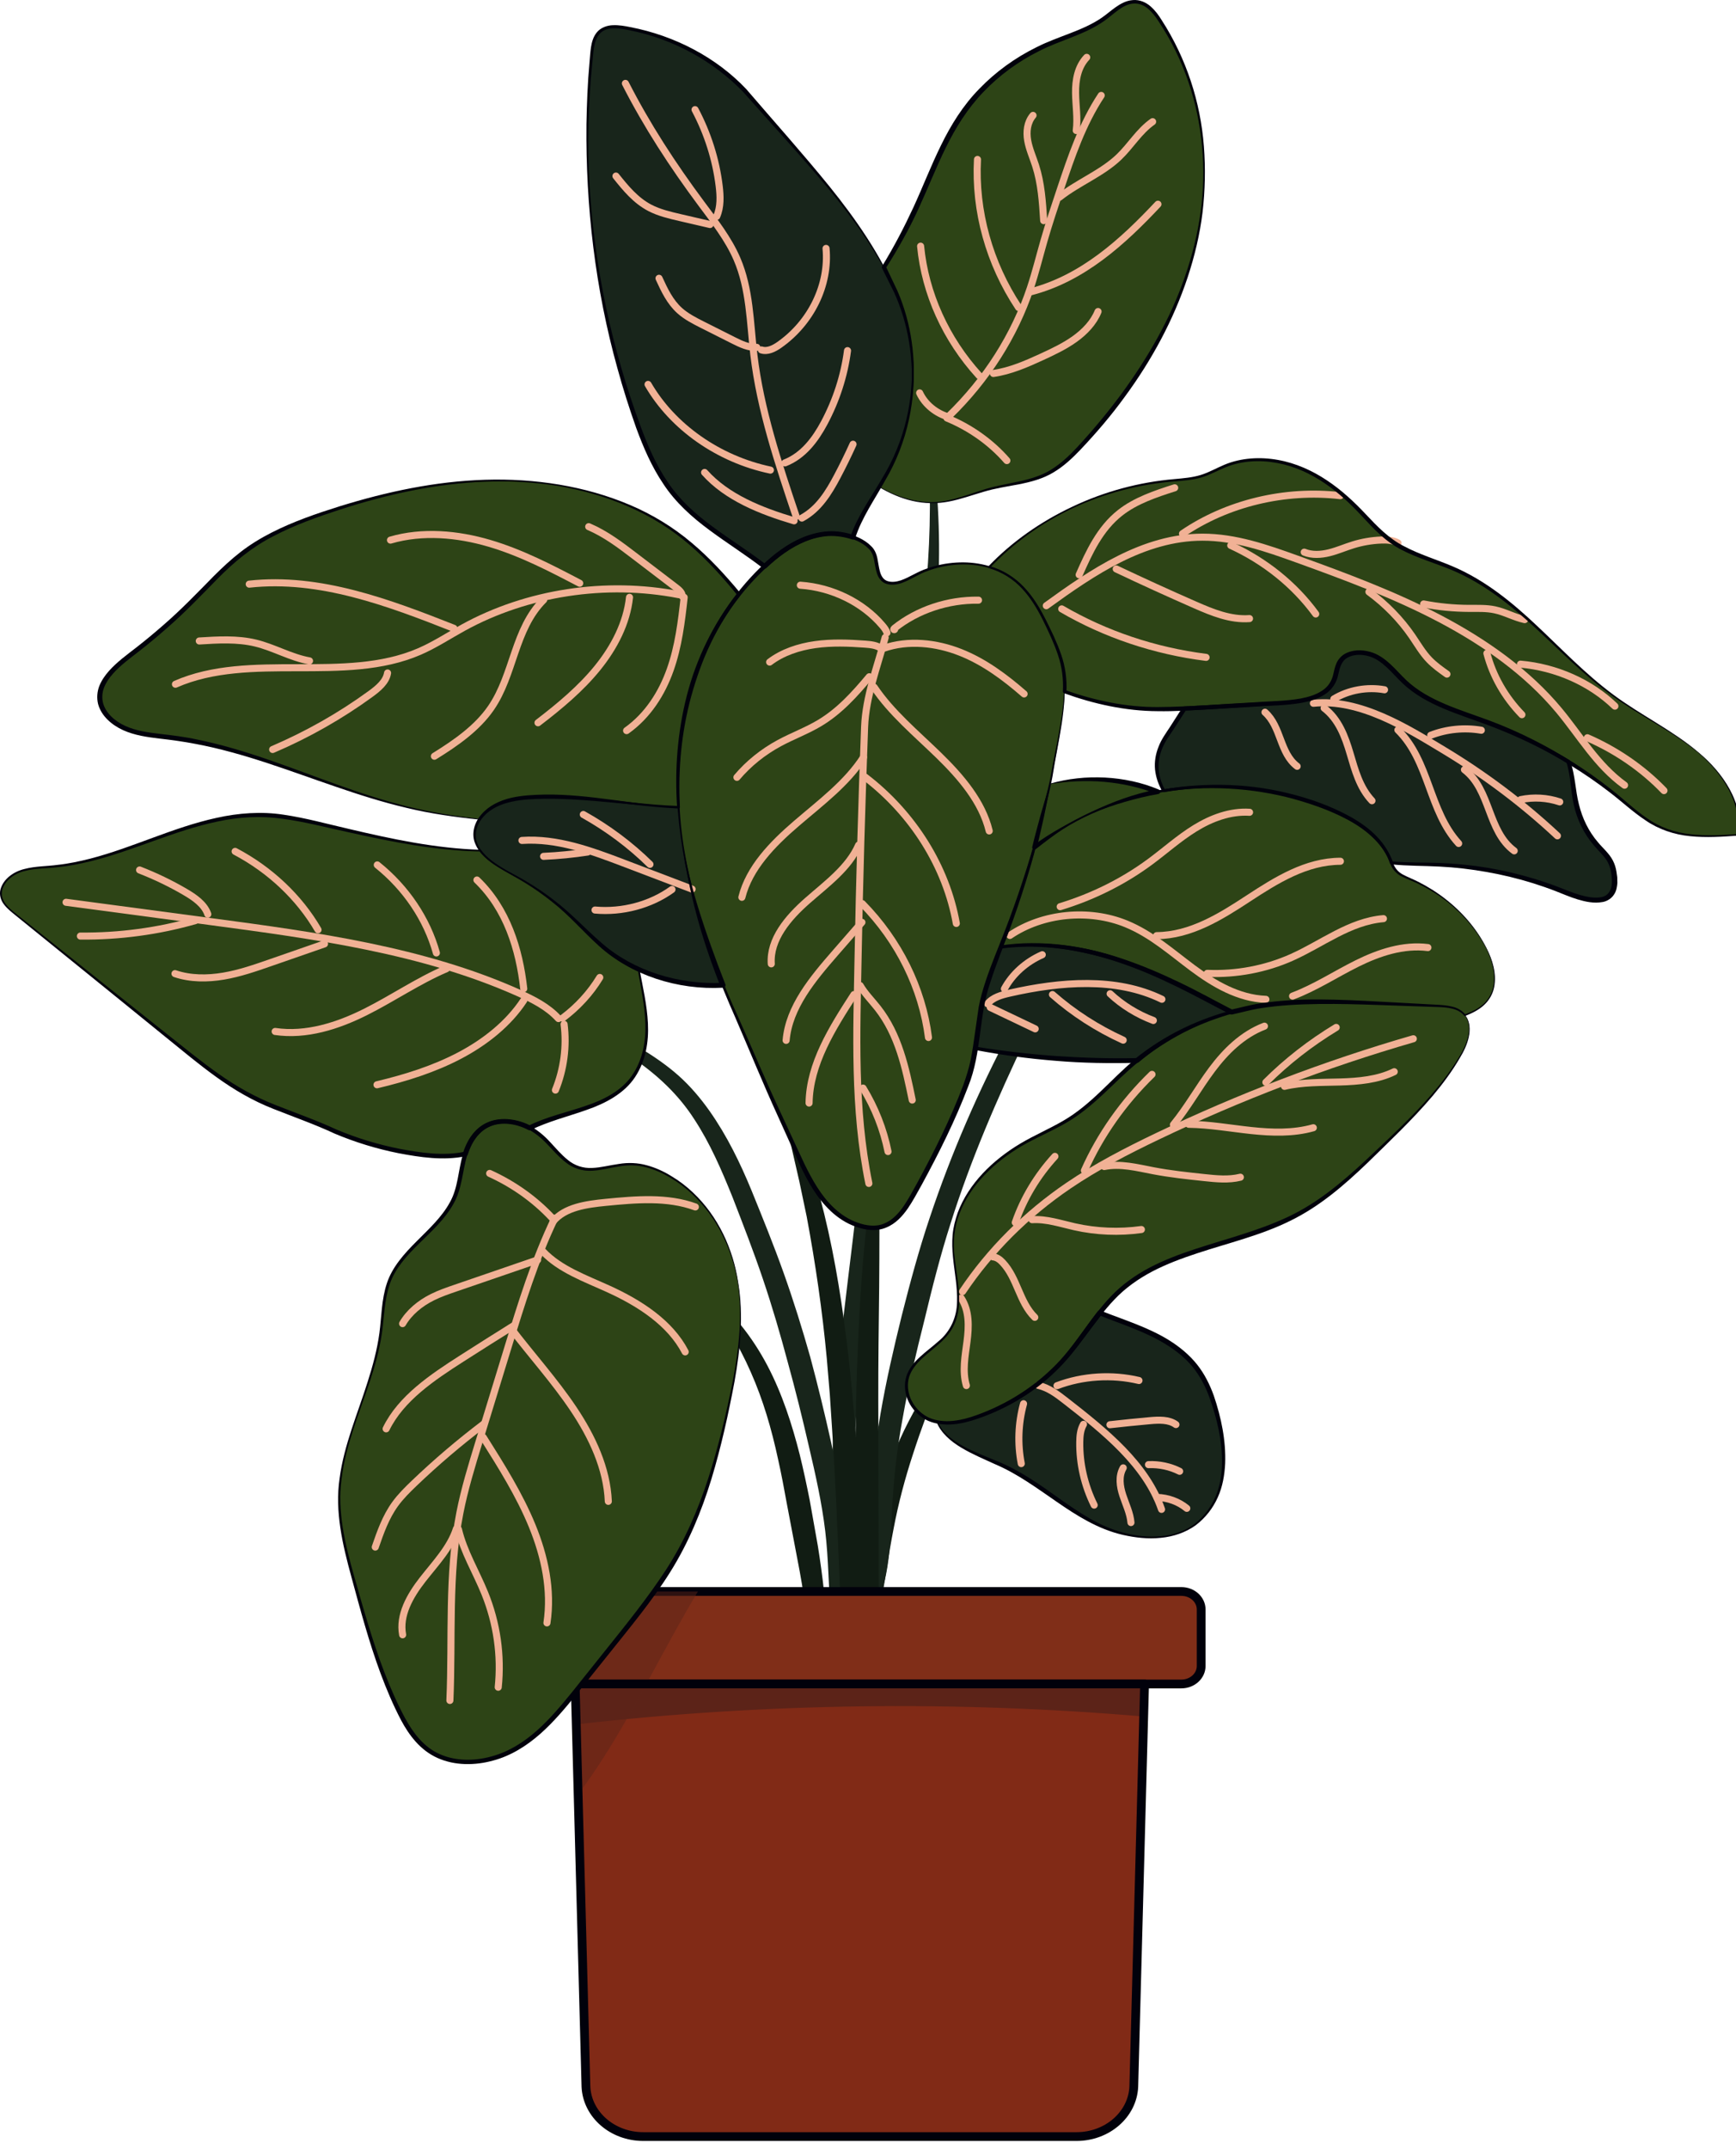 <svg width="177" height="219" viewBox="0 0 177 219" fill="none" xmlns="http://www.w3.org/2000/svg">
<path d="M86.379 168.011C85.505 165.583 85.092 163.036 84.9 160.506C84.72 157.971 84.764 155.441 84.793 152.929C84.797 147.91 85.076 142.819 85.6 137.812C86.123 132.795 86.796 127.808 87.359 122.827C87.965 117.854 88.38 112.87 88.749 107.863C89.118 102.858 89.456 97.84 89.93 92.821C90.375 87.801 91.126 82.786 91.937 77.825C92.716 72.853 93.544 67.901 94.112 62.927C94.678 57.954 94.956 52.957 94.737 47.954C94.729 47.81 94.851 47.689 95.009 47.681C95.161 47.675 95.292 47.78 95.308 47.915C95.866 52.931 95.86 58.004 95.464 63.03C95.277 65.546 95.024 68.055 94.733 70.559L93.733 78.044C93.024 83.029 92.422 87.983 92.001 92.975C91.578 97.965 91.289 102.972 90.967 107.989C90.646 113.003 90.279 118.036 89.712 123.05C89.127 128.057 88.436 133.036 87.9 138.013C87.328 142.999 86.972 147.941 86.9 152.963C86.766 157.991 86.757 162.903 86.944 167.92C86.951 168.065 86.826 168.186 86.666 168.192C86.533 168.197 86.419 168.119 86.379 168.011Z" fill="#18251B"/>
<path d="M87.113 171.413C86.544 169.993 86.799 168.677 86.972 167.351L87.491 163.373L88.093 159.398C88.327 158.072 88.582 156.743 88.877 155.415C89.495 152.763 90.294 150.134 91.351 147.6C92.42 145.07 93.749 142.63 95.364 140.365C95.451 140.244 95.63 140.209 95.763 140.288C95.879 140.355 95.924 140.486 95.877 140.598C94.857 143.107 93.917 145.607 93.1 148.135C92.271 150.658 91.591 153.21 91.106 155.802C90.85 157.096 90.635 158.402 90.431 159.716L89.779 163.667L89.059 167.619C88.82 168.936 88.662 170.264 87.681 171.487C87.576 171.617 87.373 171.646 87.228 171.551C87.173 171.515 87.135 171.467 87.113 171.413Z" fill="#111C13"/>
<path d="M83.08 167.029C82.246 165.502 82.158 163.987 81.926 162.451C81.698 160.92 81.404 159.393 81.106 157.86L80.228 153.245C79.95 151.707 79.663 150.177 79.323 148.664C78.67 145.632 77.81 142.658 76.552 139.826C75.308 136.99 73.696 134.283 71.527 131.876C71.426 131.764 71.444 131.6 71.567 131.509C71.675 131.427 71.831 131.431 71.934 131.509C74.636 133.557 76.719 136.265 78.243 139.153C79.766 142.057 80.756 145.149 81.541 148.235C81.922 149.783 82.251 151.334 82.559 152.881L83.386 157.527C83.637 159.083 83.852 160.652 84.021 162.231C84.19 163.803 84.382 165.412 83.653 167.014C83.587 167.16 83.403 167.229 83.243 167.169C83.17 167.141 83.113 167.088 83.08 167.029Z" fill="#111C13"/>
<path d="M84.722 164.698C84.465 161.718 84.484 158.898 84.138 156.005C83.791 153.126 83.151 150.263 82.473 147.388C81.812 144.506 81.102 141.641 80.315 138.795C79.554 135.944 78.725 133.11 77.777 130.311C76.835 127.526 75.747 124.729 74.676 121.965C73.569 119.22 72.401 116.508 70.785 114.048C69.198 111.573 67.027 109.516 64.453 107.78C61.886 106.058 59.043 104.635 56.181 103.228C56.042 103.16 55.99 103.001 56.066 102.875C56.136 102.757 56.294 102.708 56.428 102.758C59.437 103.894 62.45 105.109 65.23 106.772C66.614 107.609 67.954 108.521 69.167 109.593C70.383 110.676 71.417 111.902 72.325 113.182C74.137 115.75 75.475 118.525 76.625 121.311C77.758 124.101 78.882 126.86 79.897 129.707C80.905 132.539 81.798 135.402 82.611 138.279C83.388 141.164 84.088 144.064 84.736 146.965C85.368 149.873 85.942 152.819 86.236 155.818C86.529 158.793 86.595 161.928 85.288 164.782C85.226 164.919 85.053 164.983 84.903 164.927C84.797 164.887 84.731 164.795 84.722 164.698Z" fill="#18251B"/>
<path d="M88.3 164.542C88.505 161.132 88.688 157.866 88.811 154.446C88.892 151.041 89.176 147.552 89.759 144.16C90.339 140.757 91.118 137.4 91.939 134.069C92.778 130.757 93.678 127.401 94.782 124.12C96.974 117.545 99.766 111.152 103.021 104.984C104.619 101.893 106.338 98.815 108.447 95.936C110.528 93.054 113.051 90.376 116.104 88.313C116.232 88.227 116.411 88.251 116.506 88.366C116.595 88.475 116.577 88.626 116.468 88.715C113.691 90.969 111.481 93.699 109.597 96.586C107.728 99.491 106.186 102.566 104.671 105.666C101.688 111.884 98.965 118.195 96.914 124.69C95.872 127.936 95.045 131.21 94.246 134.542C93.41 137.852 92.626 141.159 92.04 144.485C91.419 147.815 91.066 151.123 90.916 154.524C90.819 156.224 90.746 157.945 90.478 159.666C90.2 161.38 89.728 163.105 88.854 164.677C88.781 164.808 88.605 164.861 88.461 164.796C88.353 164.746 88.294 164.644 88.3 164.542Z" fill="#18251B"/>
<path d="M86.487 167.603C85.665 165.172 85.666 162.731 85.578 160.293L85.252 152.986C85.143 150.553 85.007 148.123 84.843 145.695L84.604 142.055L84.297 138.42C83.847 133.578 83.146 128.763 82.251 123.978L81.502 120.403L80.683 116.836C80.368 115.657 80.041 114.478 79.75 113.289L78.723 109.753L78.721 109.747C78.68 109.608 78.772 109.466 78.926 109.429C79.067 109.396 79.212 109.464 79.265 109.584C79.77 110.721 80.244 111.871 80.727 113.02C81.169 114.18 81.58 115.351 81.995 116.522L83.106 120.07L84.03 123.663C85.207 128.467 85.943 133.347 86.51 138.23L86.892 141.896L87.204 145.566C87.351 148.014 87.469 150.463 87.56 152.911C87.628 155.359 87.66 157.807 87.685 160.252C87.704 162.698 87.8 165.141 87.061 167.595C87.018 167.739 86.854 167.824 86.693 167.785C86.592 167.76 86.516 167.688 86.487 167.603Z" fill="#111C13"/>
<path d="M88.436 165.918C87.582 164.01 87.567 162.072 87.478 160.137L87.263 154.331L87.197 148.521L87.282 142.713C87.391 138.842 87.538 134.97 87.795 131.105C88.066 127.241 88.457 123.382 89.035 119.539C89.057 119.396 89.201 119.297 89.36 119.316C89.502 119.334 89.606 119.443 89.609 119.57C89.682 123.443 89.671 127.305 89.64 131.164C89.594 135.023 89.541 138.88 89.549 142.737L89.572 154.305L89.586 160.092C89.604 162.021 89.716 163.945 89.01 165.899C88.957 166.045 88.785 166.124 88.624 166.077C88.536 166.051 88.469 165.991 88.436 165.918Z" fill="#111C13"/>
<path d="M120.449 171.599H54.893C53.777 171.599 52.873 170.779 52.873 169.767V164.005C52.873 162.994 53.777 162.173 54.893 162.173H120.449C121.565 162.173 122.469 162.994 122.469 164.005V169.767C122.469 170.779 121.565 171.599 120.449 171.599Z" fill="#802E18"/>
<path d="M120.449 171.599H54.893C53.777 171.599 52.873 170.779 52.873 169.767V164.005C52.873 162.994 53.777 162.173 54.893 162.173H120.449C121.565 162.173 122.469 162.994 122.469 164.005V169.767C122.469 170.779 121.565 171.599 120.449 171.599Z" stroke="#01010B" stroke-width="0.895" stroke-miterlimit="10" stroke-linecap="round" stroke-linejoin="round"/>
<path d="M109.758 217.717H65.584C62.447 217.717 59.869 215.473 59.742 212.631L58.643 171.598H116.699L115.6 212.631C115.473 215.473 112.895 217.717 109.758 217.717Z" fill="#812A16"/>
<path d="M116.55 174.909L116.699 171.599H58.644L58.827 175.706C77.959 173.537 97.353 173.277 116.55 174.909Z" fill="#5C2318"/>
<g opacity="0.5">
<path d="M71.159 162.174H55.583C54.086 162.174 52.872 163.274 52.872 164.631V169.142C52.872 170.498 54.086 171.599 55.583 171.599H58.644L59.136 182.601C59.981 181.453 60.784 180.281 61.539 179.096C65.04 173.601 67.821 167.745 71.159 162.174Z" fill="#5C2318"/>
</g>
<path d="M109.758 217.717H65.584C62.447 217.717 59.869 215.473 59.742 212.631L58.643 171.598H116.699L115.6 212.631C115.473 215.473 112.895 217.717 109.758 217.717Z" stroke="#01010B" stroke-width="0.895" stroke-miterlimit="10" stroke-linecap="round" stroke-linejoin="round"/>
<path d="M57.8 93.009C56.225 91.582 54.459 90.328 52.553 89.283C51.249 88.569 49.763 87.776 48.966 86.68C43.619 86.555 38.288 85.277 33.065 84.06C30.991 83.577 28.894 83.103 26.753 83.049C19.353 82.864 12.818 87.65 5.45 88.3C4.253 88.406 3.011 88.407 1.91 88.847C0.81 89.288 -0.119 90.338 0.133 91.404C0.302 92.122 0.941 92.658 1.546 93.144C7.124 97.625 12.702 102.107 18.28 106.588C20.572 108.431 22.885 110.286 25.535 111.68C28.022 112.99 30.79 113.764 33.354 114.933C36.21 116.234 39.288 117.134 42.444 117.591C44.095 117.828 45.835 117.934 47.441 117.59C47.83 116.355 48.556 115.144 49.815 114.586C51.056 114.036 52.577 114.248 53.8 114.83C53.867 114.863 53.924 114.901 53.989 114.935C57.183 113.332 61.389 113.063 63.851 110.58C65.195 109.223 65.804 107.371 65.92 105.549C66.036 103.728 65.698 101.911 65.362 100.111C65.278 99.666 65.195 99.22 65.112 98.773C64 98.261 62.951 97.64 62.002 96.902C60.483 95.718 59.218 94.293 57.8 93.009Z" fill="#2D4416"/>
<path d="M123.924 102.279C120.212 100.286 116.388 98.395 112.255 97.275C108.953 96.381 105.421 96.019 102.035 96.504C101.252 98.502 100.472 100.505 100.058 102.59C99.781 103.99 99.666 105.414 99.447 106.822C104.573 107.73 109.801 108.157 115.024 108.076C115.323 108.072 115.625 108.066 115.926 108.06C118.682 105.793 122.003 104.102 125.565 103.132C125.009 102.852 124.458 102.565 123.924 102.279Z" fill="#18251B"/>
<path d="M69.339 84.128C69.271 83.508 69.219 82.884 69.181 82.258C64.263 82.081 59.345 80.956 54.413 81.213C53.024 81.286 51.6 81.482 50.408 82.132C49.801 82.463 49.268 82.933 48.901 83.481C48.546 84.01 48.347 84.612 48.394 85.229C48.436 85.772 48.652 86.247 48.967 86.68C49.762 87.776 51.249 88.569 52.553 89.283C54.459 90.328 56.225 91.581 57.8 93.009C59.218 94.293 60.483 95.718 62.003 96.902C62.951 97.641 64.001 98.261 65.112 98.773C67.749 99.988 70.75 100.552 73.704 100.401C71.625 95.106 69.953 89.708 69.339 84.128Z" fill="#18251B"/>
<path d="M91.406 29.87C91.022 28.973 90.588 28.097 90.123 27.235C86.71 20.916 81.317 15.496 76.673 10.041C73.52 6.338 68.846 3.726 63.78 2.836C62.968 2.693 62.059 2.611 61.381 3.039C60.601 3.531 60.431 4.497 60.341 5.355C59.026 17.921 60.556 30.727 64.81 42.747C65.816 45.592 67.007 48.447 69.059 50.785C71.496 53.563 74.974 55.415 77.951 57.715C77.998 57.672 78.038 57.627 78.085 57.584C79.73 56.073 81.714 54.709 84.034 54.419C84.934 54.306 86.004 54.415 86.957 54.745C87.119 54.265 87.312 53.794 87.528 53.338C88.136 52.053 88.913 50.843 89.656 49.617C89.993 49.059 90.325 48.5 90.628 47.927C93.593 42.345 93.882 35.645 91.406 29.87Z" fill="#18251B"/>
<path d="M50.407 82.132C51.601 81.483 53.024 81.286 54.414 81.214C59.346 80.957 64.263 82.081 69.18 82.258C68.712 74.616 70.506 66.666 75.341 60.553C73.345 58.133 71.189 55.818 68.559 53.979C63.693 50.578 57.456 49.022 51.313 48.96C45.169 48.898 39.094 50.25 33.334 52.187C30.465 53.153 27.62 54.285 25.224 56.01C23.138 57.511 21.456 59.412 19.666 61.201C17.753 63.112 15.699 64.908 13.523 66.571C11.848 67.85 9.918 69.43 10.194 71.399C10.386 72.764 11.658 73.831 13.06 74.356C14.463 74.881 16.006 74.976 17.508 75.166C26.09 76.251 33.777 80.525 42.187 82.418C44.395 82.916 46.64 83.241 48.901 83.481C49.268 82.934 49.801 82.463 50.407 82.132Z" fill="#2D4416"/>
<path d="M143.355 69.621C142.38 68.736 141.602 67.648 140.436 66.982C139.27 66.315 137.488 66.26 136.715 67.294C136.259 67.904 136.282 68.707 135.976 69.391C135.194 71.13 132.712 71.507 130.645 71.629C128.002 71.785 125.361 71.94 122.72 72.095C122.067 72.133 121.414 72.168 120.761 72.199C120.291 72.978 119.826 73.759 119.285 74.491C117.917 76.344 117.424 78.232 118.571 80.438C118.594 80.484 118.626 80.531 118.656 80.576C124.353 79.606 130.378 80.258 135.641 82.464C138.163 83.521 140.65 85.07 141.66 87.417C141.732 87.585 141.8 87.757 141.871 87.928C143.387 88.076 144.922 88.051 146.448 88.105C150.975 88.265 155.466 89.229 159.59 90.929C162.204 92.006 165.245 92.571 164.523 88.768C164.272 87.445 163.603 87.016 162.76 86.037C161.605 84.698 160.949 83.206 160.621 81.523C160.371 80.237 160.338 78.911 159.922 77.661C159.917 77.646 159.91 77.631 159.905 77.615C157.348 76.05 154.619 74.713 151.764 73.651C148.81 72.55 145.613 71.67 143.355 69.621Z" fill="#18251B"/>
<path d="M173.157 76.683C170.589 74.521 167.446 73.008 164.694 71.041C158.981 66.956 154.925 60.908 148.377 58.033C146.236 57.093 143.87 56.515 141.976 55.211C140.65 54.298 139.631 53.079 138.531 51.947C136.842 50.212 134.886 48.632 132.554 47.689C130.221 46.747 127.465 46.501 125.113 47.402C124.239 47.736 123.436 48.219 122.54 48.503C121.508 48.828 120.398 48.874 119.311 48.976C112.223 49.638 105.498 52.897 100.856 57.787C101.657 58.024 102.414 58.373 103.09 58.846C104.923 60.13 105.983 62.101 106.901 64.028C107.568 65.431 108.201 66.866 108.445 68.377C108.558 69.075 108.575 69.778 108.552 70.482C111.014 71.356 113.563 71.986 116.195 72.185C117.714 72.301 119.238 72.269 120.761 72.198C121.414 72.168 122.067 72.133 122.719 72.095C125.361 71.94 128.002 71.784 130.644 71.629C132.712 71.508 135.194 71.129 135.976 69.391C136.282 68.708 136.259 67.905 136.715 67.294C137.488 66.26 139.269 66.315 140.436 66.982C141.602 67.648 142.38 68.736 143.355 69.62C145.613 71.67 148.81 72.55 151.764 73.65C154.619 74.712 157.348 76.049 159.905 77.616C161.701 78.716 163.415 79.925 165.018 81.247C166.448 82.426 167.835 83.714 169.595 84.438C171.944 85.404 174.643 85.247 177.215 85.07C177.724 81.927 175.725 78.846 173.157 76.683Z" fill="#2D4416"/>
<path d="M90.629 47.927C90.324 48.5 89.993 49.059 89.655 49.617C91.501 50.689 93.504 51.372 95.674 51.193C97.532 51.04 99.246 50.253 101.041 49.794C102.885 49.322 104.858 49.185 106.562 48.388C108.078 47.679 109.256 46.503 110.352 45.317C115.891 39.316 120.246 32.276 121.982 24.61C123.717 16.945 122.67 8.625 118.178 1.942C117.64 1.143 116.927 0.294 115.9 0.188C114.652 0.059 113.672 1.062 112.706 1.792C111.016 3.072 108.839 3.665 106.85 4.523C103.482 5.976 100.558 8.265 98.481 11.073C96.198 14.159 94.972 17.769 93.391 21.198C92.437 23.268 91.343 25.284 90.123 27.235C90.588 28.098 91.021 28.973 91.407 29.87C93.882 35.645 93.593 42.345 90.629 47.927Z" fill="#2D4416"/>
<path d="M107.081 79.873C106.615 82.049 106.078 84.213 105.47 86.36C109.002 83.591 113.289 81.611 117.851 80.705C117.912 80.693 117.974 80.687 118.036 80.675C117.992 80.657 117.95 80.637 117.905 80.62C114.52 79.29 110.659 79.074 107.081 79.873Z" fill="#2D4416"/>
<path d="M151.528 96.597C149.966 93.567 147.21 91.055 143.876 89.623C143.321 89.385 142.726 89.16 142.337 88.73C142.123 88.493 141.991 88.214 141.871 87.928C141.8 87.757 141.732 87.585 141.66 87.417C140.651 85.07 138.162 83.521 135.641 82.464C130.378 80.258 124.353 79.606 118.656 80.576C118.449 80.612 118.242 80.635 118.036 80.675C117.975 80.688 117.912 80.693 117.851 80.705C113.288 81.611 109.002 83.591 105.47 86.359C104.607 89.41 103.608 92.431 102.464 95.404C102.322 95.771 102.179 96.137 102.036 96.503C105.42 96.019 108.953 96.381 112.255 97.275C116.388 98.394 120.212 100.286 123.925 102.278C124.457 102.565 125.008 102.852 125.566 103.131C126.32 102.926 127.081 102.741 127.853 102.602C131.503 101.945 135.261 102.034 138.979 102.168C141.514 102.26 144.047 102.37 146.579 102.501C147.435 102.544 148.355 102.613 149.014 103.109C149.151 103.212 149.259 103.33 149.358 103.452C150.201 103.13 150.996 102.726 151.557 102.084C152.875 100.57 152.429 98.343 151.528 96.597Z" fill="#2D4416"/>
<path d="M99.715 144.359C98.387 144.829 96.917 145.17 95.544 144.892C96.555 147.267 99.792 148.204 102.357 149.408C105.722 150.986 108.394 153.574 111.702 155.247C115.01 156.92 119.593 157.444 122.277 155.02C125.63 151.992 124.99 147.019 123.86 143.285C123.414 141.805 122.793 140.347 121.784 139.115C120.117 137.075 117.535 135.823 114.943 134.863C114.001 134.514 113.043 134.183 112.128 133.785C110.892 135.345 109.807 137.026 108.478 138.525C106.181 141.115 103.128 143.148 99.715 144.359Z" fill="#18251B"/>
<path d="M108.445 68.378C108.201 66.866 107.568 65.431 106.901 64.028C105.983 62.102 104.923 60.129 103.09 58.847C102.414 58.374 101.657 58.023 100.856 57.787C98.469 57.081 95.687 57.393 93.468 58.525C92.615 58.961 91.734 59.524 90.761 59.426C89.092 59.256 89.644 57.028 88.938 56.071C88.485 55.457 87.762 55.024 86.957 54.745C86.004 54.414 84.934 54.305 84.034 54.418C81.715 54.709 79.731 56.073 78.086 57.584C78.038 57.626 77.998 57.673 77.951 57.716C76.997 58.607 76.129 59.556 75.341 60.554C70.507 66.666 68.711 74.616 69.181 82.258C69.219 82.884 69.271 83.507 69.339 84.128C69.953 89.708 71.624 95.106 73.704 100.4C75.163 104.113 76.814 107.777 78.473 111.411C79.453 113.56 80.434 115.709 81.415 117.859C82.754 120.793 84.494 124.069 87.859 124.954C88.406 125.098 88.985 125.169 89.547 125.081C91.198 124.825 92.217 123.345 92.986 121.996C94.542 119.27 95.959 116.479 97.233 113.635C98.062 111.789 98.832 109.909 99.248 107.951C99.327 107.577 99.388 107.199 99.447 106.822C99.666 105.414 99.78 103.99 100.059 102.59C100.473 100.506 101.253 98.502 102.036 96.504C102.179 96.137 102.322 95.77 102.464 95.404C103.608 92.43 104.607 89.41 105.47 86.36C106.078 84.212 106.615 82.049 107.081 79.873C107.546 77.702 107.948 75.519 108.269 73.326C108.408 72.384 108.52 71.432 108.552 70.483C108.575 69.778 108.558 69.075 108.445 68.378Z" fill="#2D4416"/>
<path d="M149.357 103.453C149.258 103.331 149.152 103.213 149.014 103.109C148.355 102.613 147.436 102.545 146.578 102.501C144.047 102.37 141.513 102.259 138.979 102.168C135.261 102.034 131.502 101.944 127.853 102.602C127.081 102.741 126.32 102.927 125.565 103.132C122.003 104.102 118.682 105.794 115.926 108.06C115.819 108.147 115.707 108.228 115.603 108.316C113.417 110.179 111.593 112.383 109.126 113.964C107.524 114.989 105.717 115.7 104.078 116.668C100.319 118.889 97.163 122.481 97.166 126.707C97.168 129.741 98.572 133.064 96.793 135.636C95.686 137.237 93.534 138.146 92.707 139.881C91.825 141.731 93.018 144.155 95.128 144.795C95.265 144.837 95.404 144.864 95.544 144.892C96.918 145.17 98.387 144.83 99.714 144.359C103.128 143.147 106.182 141.115 108.478 138.526C109.807 137.026 110.892 135.344 112.128 133.785C112.84 132.886 113.602 132.028 114.492 131.268C119.176 127.279 126.291 126.857 131.884 123.986C135.36 122.202 138.151 119.522 140.886 116.882C143.939 113.934 147.035 110.933 149.056 107.327C149.736 106.113 150.191 104.481 149.357 103.453Z" fill="#2D4416"/>
<path d="M75.235 130.648C74.549 126.348 72.216 122.079 68.15 119.779C66.868 119.054 65.38 118.531 63.875 118.643C61.489 118.82 59.707 119.938 57.658 118.222C56.333 117.114 55.616 115.786 53.989 114.935C53.924 114.901 53.867 114.863 53.8 114.83C52.577 114.248 51.057 114.036 49.815 114.586C48.556 115.144 47.83 116.355 47.442 117.59C47.409 117.694 47.374 117.798 47.347 117.901C46.986 119.24 46.904 120.643 46.371 121.934C45.057 125.116 41.28 127.019 39.85 130.16C39.04 131.937 39.071 133.921 38.814 135.831C38.063 141.402 34.795 146.572 34.595 152.182C34.482 155.307 35.334 158.389 36.18 161.421C37.403 165.806 38.636 170.216 40.664 174.349C41.476 175.999 42.481 177.672 44.155 178.654C46.599 180.088 49.941 179.661 52.429 178.29C54.918 176.918 56.737 174.761 58.472 172.641C60.35 170.344 62.203 168.03 64.03 165.699C65.72 163.541 67.393 161.361 68.764 159.025C71.573 154.236 73.051 148.903 74.223 143.584C75.161 139.323 75.921 134.948 75.235 130.648Z" fill="#2D4416"/>
<path d="M56.565 124.137C54.528 128.379 53.155 132.853 51.788 137.311C50.799 140.532 49.812 143.753 48.824 146.973C48.096 149.349 47.365 151.731 46.889 154.159C45.655 160.448 46.144 166.894 45.87 173.278" stroke="#F1B195" stroke-width="0.72" stroke-miterlimit="10" stroke-linecap="round" stroke-linejoin="round"/>
<path d="M98.138 131.614C100.939 127.433 104.632 123.743 108.952 120.81C111.788 118.884 114.878 117.289 118.012 115.789C126.366 111.794 135.101 108.45 144.1 105.85" stroke="#F1B195" stroke-width="0.72" stroke-miterlimit="10" stroke-linecap="round" stroke-linejoin="round"/>
<path d="M56.398 124.463C57.584 123.022 59.785 122.716 61.755 122.523C64.823 122.223 68.037 121.941 70.897 122.989" stroke="#F1B195" stroke-width="0.72" stroke-miterlimit="10" stroke-linecap="round" stroke-linejoin="round"/>
<path d="M56.242 124.056C54.495 122.199 52.333 120.665 49.925 119.573" stroke="#F1B195" stroke-width="0.72" stroke-miterlimit="10" stroke-linecap="round" stroke-linejoin="round"/>
<path d="M54.816 128.385C52.034 129.34 49.252 130.294 46.471 131.249C45.658 131.528 44.842 131.808 44.079 132.188C42.823 132.815 41.717 133.728 41.047 134.879" stroke="#F1B195" stroke-width="0.72" stroke-miterlimit="10" stroke-linecap="round" stroke-linejoin="round"/>
<path d="M52.467 135.031C50.673 136.149 48.886 137.278 47.108 138.416C44.052 140.37 40.884 142.499 39.37 145.599" stroke="#F1B195" stroke-width="0.72" stroke-miterlimit="10" stroke-linecap="round" stroke-linejoin="round"/>
<path d="M55.344 127.507C57.074 129.356 59.687 130.273 62.078 131.365C65.265 132.819 68.345 134.83 69.861 137.758" stroke="#F1B195" stroke-width="0.72" stroke-miterlimit="10" stroke-linecap="round" stroke-linejoin="round"/>
<path d="M52.064 135.311C54.169 138.077 56.532 140.684 58.458 143.556C60.384 146.426 61.881 149.631 62.023 152.989" stroke="#F1B195" stroke-width="0.72" stroke-miterlimit="10" stroke-linecap="round" stroke-linejoin="round"/>
<path d="M49.275 146.47C51.115 149.39 52.965 152.327 54.257 155.48C55.548 158.632 56.267 162.041 55.766 165.373" stroke="#F1B195" stroke-width="0.72" stroke-miterlimit="10" stroke-linecap="round" stroke-linejoin="round"/>
<path d="M46.743 155.839C47.274 158.113 48.546 160.178 49.43 162.36C50.663 165.405 51.135 168.701 50.798 171.93" stroke="#F1B195" stroke-width="0.72" stroke-miterlimit="10" stroke-linecap="round" stroke-linejoin="round"/>
<path d="M49.346 145.087C46.844 146.981 44.464 149.008 42.222 151.153C41.527 151.818 40.842 152.498 40.287 153.264C39.324 154.593 38.787 156.131 38.261 157.649" stroke="#F1B195" stroke-width="0.72" stroke-miterlimit="10" stroke-linecap="round" stroke-linejoin="round"/>
<path d="M46.534 155.788C45.909 157.733 44.38 159.31 43.089 160.965C41.798 162.619 40.675 164.59 41.051 166.587" stroke="#F1B195" stroke-width="0.72" stroke-miterlimit="10" stroke-linecap="round" stroke-linejoin="round"/>
<path d="M98.001 132.278C98.848 133.579 98.791 135.193 98.597 136.692C98.401 138.192 98.097 139.733 98.53 141.191" stroke="#F1B195" stroke-width="0.72" stroke-miterlimit="10" stroke-linecap="round" stroke-linejoin="round"/>
<path d="M101.238 128.077C101.636 128.105 101.965 128.367 102.224 128.643C103.746 130.258 103.918 132.676 105.505 134.238" stroke="#F1B195" stroke-width="0.72" stroke-miterlimit="10" stroke-linecap="round" stroke-linejoin="round"/>
<path d="M105.23 124.286C106.705 124.195 108.134 124.688 109.57 125.01C111.788 125.508 114.115 125.603 116.373 125.289" stroke="#F1B195" stroke-width="0.72" stroke-miterlimit="10" stroke-linecap="round" stroke-linejoin="round"/>
<path d="M112.585 118.871C114.233 118.534 115.934 118.983 117.588 119.299C119.299 119.626 121.039 119.812 122.776 119.996C124.006 120.127 125.273 120.256 126.468 119.959" stroke="#F1B195" stroke-width="0.72" stroke-miterlimit="10" stroke-linecap="round" stroke-linejoin="round"/>
<path d="M121.199 114.565C123.332 114.592 125.438 114.973 127.558 115.2C129.677 115.427 131.867 115.496 133.904 114.918" stroke="#F1B195" stroke-width="0.72" stroke-miterlimit="10" stroke-linecap="round" stroke-linejoin="round"/>
<path d="M130.964 110.699C132.801 110.265 134.729 110.31 136.627 110.255C138.525 110.2 140.481 110.026 142.154 109.208" stroke="#F1B195" stroke-width="0.72" stroke-miterlimit="10" stroke-linecap="round" stroke-linejoin="round"/>
<path d="M103.516 124.576C104.364 122.12 105.746 119.816 107.559 117.835" stroke="#F1B195" stroke-width="0.72" stroke-miterlimit="10" stroke-linecap="round" stroke-linejoin="round"/>
<path d="M110.564 119.281C112.174 115.668 114.522 112.327 117.457 109.48" stroke="#F1B195" stroke-width="0.72" stroke-miterlimit="10" stroke-linecap="round" stroke-linejoin="round"/>
<path d="M119.638 114.609C121.096 112.826 122.198 110.826 123.571 108.99C124.945 107.152 126.668 105.431 128.921 104.567" stroke="#F1B195" stroke-width="0.72" stroke-miterlimit="10" stroke-linecap="round" stroke-linejoin="round"/>
<path d="M129.066 110.286C131.192 108.166 133.607 106.283 136.237 104.695" stroke="#F1B195" stroke-width="0.72" stroke-miterlimit="10" stroke-linecap="round" stroke-linejoin="round"/>
<path d="M102.967 95.321C106.312 93.053 111.037 92.587 114.841 94.15C117.394 95.199 119.433 97.028 121.599 98.641C123.765 100.254 126.268 101.73 129.068 101.835" stroke="#F1B195" stroke-width="0.72" stroke-miterlimit="10" stroke-linecap="round" stroke-linejoin="round"/>
<path d="M90.25 64.964C89.448 67.974 88.269 70.978 88.153 74.09C87.859 81.914 87.635 89.738 87.489 97.565C87.345 105.299 87.028 112.948 88.588 120.593" stroke="#F1B195" stroke-width="0.72" stroke-miterlimit="10" stroke-linecap="round" stroke-linejoin="round"/>
<path d="M108.094 92.39C111.412 91.383 114.527 89.831 117.242 87.829C118.783 86.693 120.198 85.413 121.84 84.401C123.482 83.389 125.422 82.647 127.403 82.772" stroke="#F1B195" stroke-width="0.72" stroke-miterlimit="10" stroke-linecap="round" stroke-linejoin="round"/>
<path d="M117.931 95.342C121.41 95.317 124.476 93.389 127.294 91.542C130.114 89.695 133.187 87.772 136.666 87.763" stroke="#F1B195" stroke-width="0.72" stroke-miterlimit="10" stroke-linecap="round" stroke-linejoin="round"/>
<path d="M123.09 99.185C126.048 99.312 129.039 98.746 131.695 97.56C134.806 96.17 137.6 93.906 141.053 93.61" stroke="#F1B195" stroke-width="0.72" stroke-miterlimit="10" stroke-linecap="round" stroke-linejoin="round"/>
<path d="M131.788 101.505C134.114 100.629 136.169 99.265 138.381 98.172C140.591 97.078 143.095 96.239 145.588 96.559" stroke="#F1B195" stroke-width="0.72" stroke-miterlimit="10" stroke-linecap="round" stroke-linejoin="round"/>
<path d="M90.436 64.481C90.344 64.204 90.158 63.964 89.964 63.736C87.975 61.389 84.856 59.859 81.601 59.633" stroke="#F1B195" stroke-width="0.72" stroke-miterlimit="10" stroke-linecap="round" stroke-linejoin="round"/>
<path d="M89.83 66.069C89.389 65.746 88.788 65.684 88.223 65.641C86.525 65.515 84.807 65.45 83.122 65.686C81.439 65.921 79.777 66.475 78.471 67.468" stroke="#F1B195" stroke-width="0.72" stroke-miterlimit="10" stroke-linecap="round" stroke-linejoin="round"/>
<path d="M91.209 64.119C91.255 64.146 91.154 64.195 91.133 64.15C91.111 64.105 91.156 64.058 91.196 64.025C93.531 62.154 96.653 61.11 99.769 61.158" stroke="#F1B195" stroke-width="0.72" stroke-miterlimit="10" stroke-linecap="round" stroke-linejoin="round"/>
<path d="M90.076 66.069C92.579 65.189 95.451 65.5 97.913 66.474C100.373 67.446 102.478 69.029 104.417 70.712" stroke="#F1B195" stroke-width="0.72" stroke-miterlimit="10" stroke-linecap="round" stroke-linejoin="round"/>
<path d="M89.123 70.021C90.871 72.627 93.394 74.715 95.689 76.947C97.983 79.177 100.137 81.696 100.858 84.675" stroke="#F1B195" stroke-width="0.72" stroke-miterlimit="10" stroke-linecap="round" stroke-linejoin="round"/>
<path d="M88.204 79.179C93.119 82.946 96.481 88.34 97.505 94.1" stroke="#F1B195" stroke-width="0.72" stroke-miterlimit="10" stroke-linecap="round" stroke-linejoin="round"/>
<path d="M88.633 68.961C87.161 70.723 85.593 72.471 83.557 73.686C82.257 74.462 80.803 74.998 79.467 75.719C77.795 76.62 76.316 77.812 75.134 79.211" stroke="#F1B195" stroke-width="0.72" stroke-miterlimit="10" stroke-linecap="round" stroke-linejoin="round"/>
<path d="M88.044 77.164C86.339 79.812 83.66 81.801 81.205 83.91C78.749 86.018 76.385 88.445 75.64 91.436" stroke="#F1B195" stroke-width="0.72" stroke-miterlimit="10" stroke-linecap="round" stroke-linejoin="round"/>
<path d="M87.543 86.117C86.533 88.431 84.276 90.064 82.305 91.797C80.334 93.53 78.466 95.733 78.638 98.218" stroke="#F1B195" stroke-width="0.72" stroke-miterlimit="10" stroke-linecap="round" stroke-linejoin="round"/>
<path d="M87.881 93.984C86.982 95.015 86.084 96.047 85.184 97.078C82.86 99.743 80.439 102.628 80.152 106.016" stroke="#F1B195" stroke-width="0.72" stroke-miterlimit="10" stroke-linecap="round" stroke-linejoin="round"/>
<path d="M87.918 92.08C91.634 95.859 94.025 100.693 94.666 105.722" stroke="#F1B195" stroke-width="0.72" stroke-miterlimit="10" stroke-linecap="round" stroke-linejoin="round"/>
<path d="M87.069 101.347C84.844 104.782 82.552 108.42 82.492 112.402" stroke="#F1B195" stroke-width="0.72" stroke-miterlimit="10" stroke-linecap="round" stroke-linejoin="round"/>
<path d="M87.698 100.425C88.179 101.253 88.885 101.952 89.483 102.713C91.618 105.425 92.34 108.819 93.01 112.096" stroke="#F1B195" stroke-width="0.72" stroke-miterlimit="10" stroke-linecap="round" stroke-linejoin="round"/>
<path d="M87.994 110.875C89.221 112.888 90.085 115.081 90.541 117.344" stroke="#F1B195" stroke-width="0.72" stroke-miterlimit="10" stroke-linecap="round" stroke-linejoin="round"/>
<path d="M106.678 61.722C111.378 58.32 116.581 54.748 122.595 54.738C125.945 54.733 129.156 55.855 132.268 56.979C137.231 58.77 142.192 60.617 146.812 63.046C151.433 65.477 155.729 68.521 158.947 72.387C161.112 74.99 162.821 77.987 165.638 80.014" stroke="#F1B195" stroke-width="0.72" stroke-miterlimit="10" stroke-linecap="round" stroke-linejoin="round"/>
<path d="M133.912 71.665C138.649 71.17 143.442 74.183 147.187 76.436C151.385 78.96 155.285 81.893 158.792 85.172" stroke="#F1B195" stroke-width="0.72" stroke-miterlimit="10" stroke-linecap="round" stroke-linejoin="round"/>
<path d="M110.029 58.572C111.049 56.271 112.139 53.879 114.206 52.255C115.785 51.013 117.797 50.336 119.77 49.708" stroke="#F1B195" stroke-width="0.72" stroke-miterlimit="10" stroke-linecap="round" stroke-linejoin="round"/>
<path d="M120.565 54.382C125.109 51.277 131.011 49.856 136.656 50.509" stroke="#F1B195" stroke-width="0.72" stroke-miterlimit="10" stroke-linecap="round" stroke-linejoin="round"/>
<path d="M108.252 62.047C112.685 64.634 117.747 66.333 122.97 66.987" stroke="#F1B195" stroke-width="0.72" stroke-miterlimit="10" stroke-linecap="round" stroke-linejoin="round"/>
<path d="M113.808 57.976C116.466 59.237 119.147 60.459 121.848 61.643C123.598 62.41 125.46 63.178 127.398 63.035" stroke="#F1B195" stroke-width="0.72" stroke-miterlimit="10" stroke-linecap="round" stroke-linejoin="round"/>
<path d="M125.484 55.578C128.974 57.174 131.993 59.608 134.151 62.565" stroke="#F1B195" stroke-width="0.72" stroke-miterlimit="10" stroke-linecap="round" stroke-linejoin="round"/>
<path d="M132.978 56.266C133.77 56.59 134.693 56.533 135.531 56.324C136.369 56.116 137.155 55.767 137.979 55.515C138.885 55.235 139.835 55.072 140.791 55.032C141.393 55.007 142.028 55.038 142.539 55.326" stroke="#F1B195" stroke-width="0.72" stroke-miterlimit="10" stroke-linecap="round" stroke-linejoin="round"/>
<path d="M139.573 60.311C141.311 61.586 142.811 63.128 143.99 64.851C144.548 65.667 145.04 66.529 145.739 67.251C146.266 67.795 146.899 68.246 147.528 68.693" stroke="#F1B195" stroke-width="0.72" stroke-miterlimit="10" stroke-linecap="round" stroke-linejoin="round"/>
<path d="M145.154 61.544C146.676 61.839 148.231 61.99 149.788 61.996C150.663 62 151.549 61.959 152.401 62.14C153.457 62.363 154.4 62.913 155.455 63.14" stroke="#F1B195" stroke-width="0.72" stroke-miterlimit="10" stroke-linecap="round" stroke-linejoin="round"/>
<path d="M155.026 67.678C158.662 67.996 162.15 69.546 164.653 71.958" stroke="#F1B195" stroke-width="0.72" stroke-miterlimit="10" stroke-linecap="round" stroke-linejoin="round"/>
<path d="M151.602 66.573C152.206 68.879 153.444 71.048 155.173 72.827" stroke="#F1B195" stroke-width="0.72" stroke-miterlimit="10" stroke-linecap="round" stroke-linejoin="round"/>
<path d="M161.848 75.177C164.816 76.47 167.491 78.315 169.657 80.564" stroke="#F1B195" stroke-width="0.72" stroke-miterlimit="10" stroke-linecap="round" stroke-linejoin="round"/>
<path d="M135.998 71.224C137.495 70.313 139.397 69.969 141.165 70.288" stroke="#F1B195" stroke-width="0.72" stroke-miterlimit="10" stroke-linecap="round" stroke-linejoin="round"/>
<path d="M145.874 74.926C147.486 74.296 149.309 74.115 151.034 74.413" stroke="#F1B195" stroke-width="0.72" stroke-miterlimit="10" stroke-linecap="round" stroke-linejoin="round"/>
<path d="M155.043 81.482C156.358 81.206 157.762 81.288 159.028 81.715" stroke="#F1B195" stroke-width="0.72" stroke-miterlimit="10" stroke-linecap="round" stroke-linejoin="round"/>
<path d="M135.007 72.156C136.492 73.29 137.144 75.068 137.649 76.769C138.154 78.469 138.621 80.257 139.884 81.595" stroke="#F1B195" stroke-width="0.72" stroke-miterlimit="10" stroke-linecap="round" stroke-linejoin="round"/>
<path d="M142.526 74.384C145.759 77.555 145.677 82.632 148.723 85.95" stroke="#F1B195" stroke-width="0.72" stroke-miterlimit="10" stroke-linecap="round" stroke-linejoin="round"/>
<path d="M149.311 78.431C152.009 80.493 151.651 84.681 154.387 86.702" stroke="#F1B195" stroke-width="0.72" stroke-miterlimit="10" stroke-linecap="round" stroke-linejoin="round"/>
<path d="M128.975 72.579C130.644 74.053 130.467 76.735 132.256 78.087" stroke="#F1B195" stroke-width="0.72" stroke-miterlimit="10" stroke-linecap="round" stroke-linejoin="round"/>
<path d="M100.701 102.294C101.195 101.643 102.105 101.391 102.95 101.199C108.092 100.032 113.8 99.548 118.466 101.827" stroke="#F1B195" stroke-width="0.72" stroke-miterlimit="10" stroke-linecap="round" stroke-linejoin="round"/>
<path d="M70.565 90.603C68.242 89.718 65.919 88.835 63.596 87.95C60.279 86.687 56.804 85.4 53.217 85.642" stroke="#F1B195" stroke-width="0.72" stroke-miterlimit="10" stroke-linecap="round" stroke-linejoin="round"/>
<path d="M107.305 101.343C109.43 103.215 111.871 104.789 114.519 105.994" stroke="#F1B195" stroke-width="0.72" stroke-miterlimit="10" stroke-linecap="round" stroke-linejoin="round"/>
<path d="M113.185 101.263C114.429 102.431 115.941 103.365 117.595 103.989" stroke="#F1B195" stroke-width="0.72" stroke-miterlimit="10" stroke-linecap="round" stroke-linejoin="round"/>
<path d="M102.406 100.765C103.219 99.261 104.603 98.015 106.268 97.287" stroke="#F1B195" stroke-width="0.72" stroke-miterlimit="10" stroke-linecap="round" stroke-linejoin="round"/>
<path d="M100.965 102.656L105.547 104.841" stroke="#F1B195" stroke-width="0.72" stroke-miterlimit="10" stroke-linecap="round" stroke-linejoin="round"/>
<path d="M68.517 90.638C66.329 92.216 63.449 92.986 60.666 92.734" stroke="#F1B195" stroke-width="0.72" stroke-miterlimit="10" stroke-linecap="round" stroke-linejoin="round"/>
<path d="M66.27 88.078C64.274 86.114 61.98 84.4 59.473 82.999" stroke="#F1B195" stroke-width="0.72" stroke-miterlimit="10" stroke-linecap="round" stroke-linejoin="round"/>
<path d="M59.922 86.822C58.433 87.048 56.929 87.195 55.422 87.262" stroke="#F1B195" stroke-width="0.72" stroke-miterlimit="10" stroke-linecap="round" stroke-linejoin="round"/>
<path d="M56.941 103.793C55.871 102.608 54.352 101.836 52.837 101.162C43.108 96.826 32.181 95.339 21.456 93.909C16.549 93.254 11.641 92.599 6.734 91.944" stroke="#F1B195" stroke-width="0.72" stroke-miterlimit="10" stroke-linecap="round" stroke-linejoin="round"/>
<path d="M69.207 60.598C61.77 59.153 53.741 60.379 47.237 63.953C45.749 64.771 44.333 65.708 42.763 66.389C35.131 69.696 25.501 66.382 17.888 69.724" stroke="#F1B195" stroke-width="0.72" stroke-miterlimit="10" stroke-linecap="round" stroke-linejoin="round"/>
<path d="M57.354 103.755C58.894 102.606 60.191 101.189 61.153 99.604" stroke="#F1B195" stroke-width="0.72" stroke-miterlimit="10" stroke-linecap="round" stroke-linejoin="round"/>
<path d="M53.4 100.748C52.954 96.731 51.682 92.609 48.627 89.673" stroke="#F1B195" stroke-width="0.72" stroke-miterlimit="10" stroke-linecap="round" stroke-linejoin="round"/>
<path d="M44.493 97.106C43.534 93.659 41.404 90.488 38.466 88.136" stroke="#F1B195" stroke-width="0.72" stroke-miterlimit="10" stroke-linecap="round" stroke-linejoin="round"/>
<path d="M32.427 94.745C30.503 91.44 27.537 88.638 23.973 86.757" stroke="#F1B195" stroke-width="0.72" stroke-miterlimit="10" stroke-linecap="round" stroke-linejoin="round"/>
<path d="M21.188 93.157C20.846 92.15 19.847 91.459 18.87 90.888C17.397 90.027 15.843 89.279 14.232 88.653" stroke="#F1B195" stroke-width="0.72" stroke-miterlimit="10" stroke-linecap="round" stroke-linejoin="round"/>
<path d="M53.41 101.922C51.857 104.285 49.509 106.164 46.888 107.548C44.267 108.931 41.372 109.841 38.438 110.539" stroke="#F1B195" stroke-width="0.72" stroke-miterlimit="10" stroke-linecap="round" stroke-linejoin="round"/>
<path d="M57.514 104.373C57.799 106.631 57.494 108.948 56.631 111.081" stroke="#F1B195" stroke-width="0.72" stroke-miterlimit="10" stroke-linecap="round" stroke-linejoin="round"/>
<path d="M45.518 98.711C42.618 99.949 40.044 101.732 37.237 103.135C34.429 104.537 31.218 105.573 28.054 105.107" stroke="#F1B195" stroke-width="0.72" stroke-miterlimit="10" stroke-linecap="round" stroke-linejoin="round"/>
<path d="M33.087 96.182C31.248 96.822 29.407 97.461 27.567 98.1C26.006 98.643 24.434 99.189 22.79 99.467C21.145 99.746 19.408 99.746 17.841 99.215" stroke="#F1B195" stroke-width="0.72" stroke-miterlimit="10" stroke-linecap="round" stroke-linejoin="round"/>
<path d="M19.929 93.807C16.142 94.89 12.165 95.425 8.195 95.386" stroke="#F1B195" stroke-width="0.72" stroke-miterlimit="10" stroke-linecap="round" stroke-linejoin="round"/>
<path d="M69.56 60.765C69.577 60.405 69.245 60.119 68.941 59.888C67.528 58.809 66.116 57.732 64.703 56.654C63.239 55.537 61.754 54.407 60.023 53.668" stroke="#F1B195" stroke-width="0.72" stroke-miterlimit="10" stroke-linecap="round" stroke-linejoin="round"/>
<path d="M64.185 60.867C63.904 63.477 62.635 65.942 60.923 68.055C59.211 70.168 57.065 71.96 54.854 73.65" stroke="#F1B195" stroke-width="0.72" stroke-miterlimit="10" stroke-linecap="round" stroke-linejoin="round"/>
<path d="M69.758 60.871C69.482 63.36 69.176 65.868 68.332 68.25C67.488 70.633 66.059 72.908 63.886 74.451" stroke="#F1B195" stroke-width="0.72" stroke-miterlimit="10" stroke-linecap="round" stroke-linejoin="round"/>
<path d="M55.436 61.119C52.428 64.108 52.422 68.715 50.057 72.147C48.65 74.191 46.485 75.701 44.29 77.06" stroke="#F1B195" stroke-width="0.72" stroke-miterlimit="10" stroke-linecap="round" stroke-linejoin="round"/>
<path d="M59.106 59.433C56.143 57.883 53.152 56.324 49.9 55.365C46.647 54.408 43.067 54.084 39.812 55.038" stroke="#F1B195" stroke-width="0.72" stroke-miterlimit="10" stroke-linecap="round" stroke-linejoin="round"/>
<path d="M46.276 64.025C39.636 61.41 32.597 58.739 25.41 59.526" stroke="#F1B195" stroke-width="0.72" stroke-miterlimit="10" stroke-linecap="round" stroke-linejoin="round"/>
<path d="M39.516 68.577C39.373 69.474 38.56 70.145 37.78 70.714C34.714 72.947 31.357 74.851 27.799 76.374" stroke="#F1B195" stroke-width="0.72" stroke-miterlimit="10" stroke-linecap="round" stroke-linejoin="round"/>
<path d="M31.558 67.345C29.634 67.001 27.935 65.98 26.04 65.524C24.185 65.08 22.231 65.197 20.318 65.317" stroke="#F1B195" stroke-width="0.72" stroke-miterlimit="10" stroke-linecap="round" stroke-linejoin="round"/>
<path d="M81.174 52.625C79.355 47.212 77.526 41.76 76.859 36.133C76.471 32.851 76.467 29.463 75.141 26.388C74.263 24.349 72.842 22.546 71.492 20.732C68.588 16.832 65.941 12.767 63.764 8.497" stroke="#F1B195" stroke-width="0.72" stroke-miterlimit="10" stroke-linecap="round" stroke-linejoin="round"/>
<path d="M96.764 42.385C100.58 38.691 103.441 34.192 105.056 29.348C105.583 27.766 105.979 26.152 106.438 24.553C106.955 22.752 107.552 20.971 108.148 19.192C109.241 15.936 110.35 12.643 112.278 9.723" stroke="#F1B195" stroke-width="0.72" stroke-miterlimit="10" stroke-linecap="round" stroke-linejoin="round"/>
<path d="M73.078 22.042C73.497 21.072 73.452 19.992 73.326 18.957C72.997 16.261 72.16 13.616 70.864 11.172" stroke="#F1B195" stroke-width="0.72" stroke-miterlimit="10" stroke-linecap="round" stroke-linejoin="round"/>
<path d="M77.628 35.656C78.251 35.862 78.922 35.518 79.447 35.151C82.706 32.866 84.566 29.036 84.222 25.314" stroke="#F1B195" stroke-width="0.72" stroke-miterlimit="10" stroke-linecap="round" stroke-linejoin="round"/>
<path d="M72.392 22.879C71.374 22.643 70.357 22.407 69.34 22.172C68.278 21.926 67.202 21.674 66.253 21.179C64.807 20.422 63.779 19.167 62.801 17.941" stroke="#F1B195" stroke-width="0.72" stroke-miterlimit="10" stroke-linecap="round" stroke-linejoin="round"/>
<path d="M77.162 35.394C76.32 35.442 75.529 35.06 74.792 34.69C73.735 34.161 72.678 33.633 71.626 33.098C70.807 32.684 69.979 32.26 69.311 31.664C68.302 30.764 67.735 29.544 67.192 28.358" stroke="#F1B195" stroke-width="0.72" stroke-miterlimit="10" stroke-linecap="round" stroke-linejoin="round"/>
<path d="M80.034 47.169C81.909 46.433 83.134 44.776 84.027 43.11C85.266 40.793 86.077 38.287 86.411 35.729" stroke="#F1B195" stroke-width="0.72" stroke-miterlimit="10" stroke-linecap="round" stroke-linejoin="round"/>
<path d="M106.412 22.485C106.294 20.596 106.172 18.688 105.586 16.871C105.31 16.017 104.931 15.185 104.779 14.307C104.626 13.428 104.727 12.463 105.327 11.758" stroke="#F1B195" stroke-width="0.72" stroke-miterlimit="10" stroke-linecap="round" stroke-linejoin="round"/>
<path d="M78.551 47.905C73.272 46.795 68.595 43.52 66.074 39.171" stroke="#F1B195" stroke-width="0.72" stroke-miterlimit="10" stroke-linecap="round" stroke-linejoin="round"/>
<path d="M80.965 53.072C77.552 52.059 74.098 50.676 71.84 48.143" stroke="#F1B195" stroke-width="0.72" stroke-miterlimit="10" stroke-linecap="round" stroke-linejoin="round"/>
<path d="M108.023 20.099C109.92 18.596 112.338 17.669 114.074 16.013C115.287 14.856 116.129 13.377 117.52 12.399" stroke="#F1B195" stroke-width="0.72" stroke-miterlimit="10" stroke-linecap="round" stroke-linejoin="round"/>
<path d="M81.757 52.793C83.478 51.862 84.504 50.178 85.37 48.54C85.939 47.463 86.474 46.372 86.974 45.268" stroke="#F1B195" stroke-width="0.72" stroke-miterlimit="10" stroke-linecap="round" stroke-linejoin="round"/>
<path d="M96.549 42.595C98.927 43.575 101.04 45.077 102.659 46.935" stroke="#F1B195" stroke-width="0.72" stroke-miterlimit="10" stroke-linecap="round" stroke-linejoin="round"/>
<path d="M101.283 38.057C103.016 37.805 104.624 37.1 106.19 36.382C107.365 35.842 108.542 35.285 109.575 34.546C110.609 33.806 111.502 32.866 111.956 31.745" stroke="#F1B195" stroke-width="0.72" stroke-miterlimit="10" stroke-linecap="round" stroke-linejoin="round"/>
<path d="M105.09 29.737C110.393 28.374 114.491 24.614 118.064 20.809" stroke="#F1B195" stroke-width="0.72" stroke-miterlimit="10" stroke-linecap="round" stroke-linejoin="round"/>
<path d="M103.855 31.335C100.863 26.827 99.383 21.504 99.662 16.247" stroke="#F1B195" stroke-width="0.72" stroke-miterlimit="10" stroke-linecap="round" stroke-linejoin="round"/>
<path d="M99.829 38.275C96.436 34.557 94.327 29.892 93.863 25.084" stroke="#F1B195" stroke-width="0.72" stroke-miterlimit="10" stroke-linecap="round" stroke-linejoin="round"/>
<path d="M96.781 42.512C95.443 42.14 94.307 41.209 93.765 40.038" stroke="#F1B195" stroke-width="0.72" stroke-miterlimit="10" stroke-linecap="round" stroke-linejoin="round"/>
<path d="M109.733 13.302C109.9 12.029 109.677 10.743 109.663 9.462C109.649 8.18 109.88 6.818 110.8 5.845" stroke="#F1B195" stroke-width="0.72" stroke-miterlimit="10" stroke-linecap="round" stroke-linejoin="round"/>
<path d="M105.862 141.169C106.93 141.417 107.806 142.086 108.641 142.737C112.655 145.861 116.851 149.231 118.429 153.807" stroke="#F1B195" stroke-width="0.72" stroke-miterlimit="10" stroke-linecap="round" stroke-linejoin="round"/>
<path d="M104.36 143.04C103.816 145.031 103.736 147.124 104.127 149.144" stroke="#F1B195" stroke-width="0.72" stroke-miterlimit="10" stroke-linecap="round" stroke-linejoin="round"/>
<path d="M107.768 141.204C110.392 140.21 113.377 140.021 116.129 140.676" stroke="#F1B195" stroke-width="0.72" stroke-miterlimit="10" stroke-linecap="round" stroke-linejoin="round"/>
<path d="M110.47 145.139C110.153 145.693 110.097 146.337 110.09 146.962C110.064 149.161 110.57 151.363 111.561 153.371" stroke="#F1B195" stroke-width="0.72" stroke-miterlimit="10" stroke-linecap="round" stroke-linejoin="round"/>
<path d="M113.167 145.18C114.519 145.027 115.873 144.89 117.228 144.769C118.15 144.687 119.176 144.638 119.897 145.164" stroke="#F1B195" stroke-width="0.72" stroke-miterlimit="10" stroke-linecap="round" stroke-linejoin="round"/>
<path d="M114.523 149.574C114.032 150.423 114.179 151.459 114.482 152.379C114.783 153.298 115.23 154.194 115.311 155.15" stroke="#F1B195" stroke-width="0.72" stroke-miterlimit="10" stroke-linecap="round" stroke-linejoin="round"/>
<path d="M117.097 149.248C118.198 149.202 119.312 149.44 120.274 149.927" stroke="#F1B195" stroke-width="0.72" stroke-miterlimit="10" stroke-linecap="round" stroke-linejoin="round"/>
<path d="M117.954 152.587C119.073 152.614 120.177 153.016 121.004 153.701" stroke="#F1B195" stroke-width="0.72" stroke-miterlimit="10" stroke-linecap="round" stroke-linejoin="round"/>
<path d="M57.819 92.992C58.977 94.029 60.033 95.154 61.206 96.169C62.368 97.194 63.704 98.047 65.153 98.701C65.179 98.713 65.196 98.735 65.2 98.76C65.541 100.592 65.975 102.422 66.062 104.299C66.154 106.162 65.841 108.113 64.749 109.757C63.654 111.424 61.719 112.447 59.804 113.103C57.877 113.785 55.887 114.278 54.118 115.145L54.112 115.149C54.029 115.189 53.932 115.183 53.857 115.143C52.7 114.52 51.209 114.277 49.999 114.772C48.779 115.273 48.061 116.463 47.69 117.654C47.665 117.738 47.589 117.799 47.501 117.817C45.188 118.291 42.849 117.932 40.624 117.511C38.383 117.063 36.198 116.392 34.118 115.515C32.087 114.565 29.988 113.838 27.886 113C25.778 112.18 23.826 111.03 22.042 109.739C20.248 108.451 18.578 107.044 16.88 105.673L11.794 101.544L1.613 93.298C1.192 92.953 0.748 92.613 0.415 92.174C0.076 91.744 -0.089 91.173 0.048 90.643C0.324 89.578 1.376 88.82 2.488 88.552C3.609 88.252 4.771 88.284 5.883 88.129C7.006 88.01 8.109 87.771 9.198 87.497C13.56 86.37 17.585 84.325 22.063 83.344C24.284 82.847 26.643 82.667 28.918 83.019C31.193 83.353 33.372 83.965 35.576 84.468C39.969 85.505 44.422 86.453 48.969 86.593C49 86.593 49.029 86.609 49.046 86.632C49.557 87.333 50.299 87.876 51.068 88.356C51.841 88.839 52.668 89.254 53.453 89.733C55.027 90.68 56.491 91.776 57.819 92.992ZM57.781 93.026C56.439 91.828 54.965 90.752 53.385 89.826C52.599 89.359 51.767 88.954 50.98 88.475C50.197 87.998 49.43 87.456 48.886 86.728L48.964 86.767C44.39 86.675 39.899 85.781 35.484 84.796C33.27 84.319 31.077 83.736 28.849 83.439C26.625 83.114 24.354 83.241 22.16 83.719C17.749 84.641 13.694 86.657 9.278 87.754C8.174 88.022 7.054 88.253 5.914 88.362C4.779 88.508 3.629 88.469 2.55 88.747C1.487 88.992 0.498 89.705 0.233 90.68C0.105 91.162 0.243 91.676 0.559 92.087C0.869 92.505 1.294 92.848 1.722 93.186L11.977 101.358L17.109 105.439C18.826 106.793 20.512 108.181 22.303 109.437C24.089 110.703 26.007 111.785 28.084 112.6C30.149 113.42 32.309 114.168 34.327 115.109C36.375 115.969 38.527 116.625 40.732 117.064C42.929 117.479 45.217 117.812 47.382 117.362L47.193 117.525C47.395 116.887 47.676 116.26 48.093 115.693C48.506 115.13 49.077 114.631 49.781 114.34C50.484 114.047 51.272 113.978 52.016 114.065C52.762 114.156 53.482 114.377 54.121 114.726L53.861 114.725C55.709 113.8 57.738 113.366 59.639 112.714C61.538 112.093 63.376 111.15 64.443 109.586C65.513 108.035 65.865 106.143 65.802 104.306C65.745 102.458 65.339 100.625 65.023 98.787L65.071 98.846C63.618 98.17 62.278 97.29 61.125 96.245C59.961 95.21 58.922 94.075 57.781 93.026" fill="#01010B"/>
<path d="M123.938 102.258L125.587 103.096C125.608 103.107 125.617 103.132 125.605 103.152C125.599 103.161 125.589 103.168 125.579 103.171C123.801 103.661 122.109 104.38 120.522 105.236C118.94 106.103 117.45 107.101 116.106 108.239C116.057 108.28 115.998 108.301 115.938 108.302L115.932 108.302C113.167 108.368 110.386 108.333 107.627 108.097C104.866 107.878 102.12 107.51 99.412 106.988C99.317 106.971 99.252 106.886 99.264 106.8L99.686 104.168C99.828 103.293 99.928 102.409 100.181 101.547C100.646 99.818 101.316 98.15 101.941 96.473C101.953 96.442 101.986 96.419 102.02 96.414C105.873 95.823 109.892 96.246 113.566 97.444C115.411 98.029 117.176 98.791 118.887 99.626C120.596 100.469 122.275 101.351 123.938 102.258ZM123.91 102.3C122.235 101.415 120.54 100.554 118.787 99.808C117.039 99.051 115.245 98.391 113.419 97.831C111.59 97.282 109.722 96.851 107.813 96.615C105.908 96.383 103.962 96.338 102.051 96.592L102.129 96.534C101.451 98.192 100.813 99.868 100.402 101.593C100.172 102.449 100.091 103.334 99.969 104.211L99.631 106.846L99.483 106.658C102.195 107.093 104.928 107.415 107.672 107.609C110.416 107.79 113.165 107.886 115.92 107.819L115.747 107.88C117.157 106.754 118.707 105.772 120.365 104.984C122.018 104.184 123.768 103.573 125.552 103.093L125.544 103.167L123.91 102.3Z" fill="#01010B"/>
<path d="M69.366 84.125C69.684 86.908 70.312 89.655 71.141 92.344C71.968 95.034 72.929 97.686 73.962 100.317C74.013 100.446 73.938 100.589 73.795 100.635C73.772 100.643 73.744 100.647 73.719 100.648C69.088 100.908 64.326 99.363 61.05 96.377C59.415 94.902 58.027 93.255 56.3 91.909C55.448 91.226 54.55 90.59 53.611 90.007C52.675 89.421 51.675 88.919 50.73 88.324C49.8 87.734 48.877 87.005 48.461 85.989C48.014 84.972 48.364 83.782 49.109 82.959C49.841 82.102 50.955 81.577 52.08 81.308C53.22 81.042 54.383 80.993 55.531 80.966C60.16 80.902 64.62 82.025 69.182 82.221C69.204 82.221 69.221 82.237 69.222 82.256L69.366 84.125ZM69.312 84.13L69.139 82.26L69.179 82.295C64.606 82.156 60.074 81.348 55.538 81.394C54.406 81.411 53.269 81.452 52.188 81.693C51.109 81.92 50.07 82.372 49.363 83.147C48.644 83.896 48.284 84.965 48.663 85.924C49.036 86.883 49.914 87.606 50.828 88.198C51.748 88.802 52.776 89.267 53.727 89.851C54.684 90.423 55.602 91.049 56.475 91.725C58.245 93.061 59.707 94.686 61.348 96.096C64.608 98.944 69.207 100.362 73.689 100.153L73.445 100.483C72.407 97.843 71.495 95.156 70.808 92.42C70.126 89.685 69.606 86.917 69.312 84.13" fill="#01010B"/>
<path d="M91.431 29.861C92.304 31.897 92.87 34.043 93.067 36.224C93.283 38.402 93.14 40.612 92.674 42.761C92.209 44.91 91.401 47.01 90.26 48.943C89.175 50.898 87.868 52.748 87.203 54.813C87.163 54.935 87.022 55.005 86.888 54.969L86.874 54.965L86.865 54.963C86.103 54.713 85.278 54.587 84.472 54.623C83.668 54.669 82.86 54.873 82.111 55.177C80.605 55.794 79.299 56.785 78.137 57.88C78.042 57.968 77.886 57.974 77.783 57.894C76.041 56.548 74.141 55.361 72.345 54.027C70.548 52.708 68.864 51.181 67.66 49.355C66.434 47.548 65.588 45.569 64.858 43.582C64.151 41.585 63.51 39.572 62.954 37.539C60.686 29.413 59.71 21.021 59.794 12.656C59.834 10.564 59.909 8.47 60.103 6.384C60.153 5.861 60.176 5.343 60.256 4.813C60.341 4.291 60.481 3.741 60.863 3.285C61.24 2.822 61.891 2.582 62.493 2.568C63.101 2.543 63.688 2.645 64.25 2.76C68.797 3.631 73.044 5.861 76.081 9.073C78.923 12.387 81.826 15.617 84.567 18.994C87.292 22.366 89.764 25.951 91.431 29.861ZM91.382 29.879C89.659 25.994 87.144 22.454 84.375 19.123C81.596 15.799 78.615 12.586 75.744 9.338C72.73 6.242 68.651 3.964 64.173 3.082C63.616 2.962 63.057 2.863 62.511 2.881C61.964 2.893 61.446 3.084 61.121 3.467C60.471 4.26 60.518 5.386 60.391 6.406C60.171 8.484 60.07 10.571 60.005 12.658C59.903 16.834 60.158 21.018 60.73 25.161C61.281 29.308 62.161 33.416 63.337 37.45C63.917 39.469 64.585 41.467 65.314 43.444C66.041 45.416 66.882 47.363 68.079 49.122C69.254 50.895 70.883 52.369 72.665 53.673C74.44 54.988 76.347 56.173 78.119 57.537L77.766 57.553C78.951 56.434 80.296 55.401 81.896 54.741C82.697 54.417 83.549 54.196 84.444 54.143C85.334 54.1 86.221 54.235 87.049 54.527L86.712 54.677C87.449 52.542 88.81 50.699 89.918 48.783C91.085 46.887 91.921 44.838 92.42 42.714C92.917 40.593 93.093 38.403 92.913 36.235C92.75 34.065 92.22 31.921 91.382 29.879" fill="#01010B"/>
<path d="M50.421 82.153C49.817 82.488 49.299 82.951 48.936 83.5C48.927 83.513 48.911 83.519 48.896 83.517C46.391 83.263 43.889 82.913 41.447 82.321C39.003 81.745 36.616 80.987 34.258 80.175C29.543 78.568 24.892 76.736 19.977 75.813C18.751 75.572 17.523 75.406 16.269 75.263C15.02 75.114 13.723 74.937 12.538 74.398C11.38 73.866 10.324 72.957 9.999 71.734C9.853 71.13 9.902 70.494 10.119 69.916C10.345 69.342 10.702 68.831 11.109 68.372C11.924 67.453 12.935 66.729 13.883 65.99C14.835 65.249 15.762 64.48 16.664 63.689C18.484 62.116 20.126 60.401 21.81 58.688C22.662 57.841 23.546 57.011 24.516 56.259C25.485 55.505 26.548 54.854 27.656 54.288C29.874 53.153 32.253 52.338 34.637 51.59C39.411 50.112 44.387 49.044 49.449 48.889C54.491 48.736 59.617 49.498 64.211 51.448C66.504 52.419 68.635 53.719 70.49 55.285C72.354 56.846 73.973 58.624 75.493 60.45C75.545 60.511 75.543 60.595 75.496 60.654C74.289 62.197 73.274 63.859 72.445 65.593C71.611 67.328 70.984 69.137 70.472 70.97C69.469 74.644 69.121 78.463 69.323 82.251C69.328 82.322 69.269 82.382 69.191 82.387H69.175C65.996 82.247 62.87 81.738 59.725 81.442C58.153 81.296 56.572 81.197 54.992 81.243C53.426 81.279 51.796 81.424 50.421 82.153ZM50.394 82.112C51.773 81.359 53.418 81.197 54.988 81.143C56.575 81.079 58.163 81.163 59.741 81.29C62.899 81.552 66.03 82.031 69.186 82.129L69.038 82.265C68.778 78.456 69.071 74.604 70.029 70.873C70.992 67.147 72.712 63.563 75.185 60.453L75.187 60.657C73.692 58.826 72.103 57.053 70.277 55.492C68.46 53.927 66.371 52.626 64.109 51.642C61.853 50.642 59.433 49.962 56.966 49.528C54.491 49.13 51.967 48.979 49.457 49.087C44.427 49.276 39.485 50.372 34.755 51.898C32.39 52.666 30.039 53.5 27.876 54.637C25.69 55.749 23.843 57.287 22.171 58.985C20.503 60.685 18.841 62.429 17.011 64.013C16.104 64.813 15.171 65.589 14.213 66.338C13.253 67.085 12.273 67.794 11.507 68.663C11.126 69.094 10.802 69.563 10.607 70.068C10.417 70.573 10.381 71.116 10.504 71.628C10.773 72.661 11.709 73.49 12.774 73.975C13.856 74.466 15.098 74.643 16.337 74.787C17.581 74.932 18.856 75.084 20.086 75.356C25.053 76.365 29.678 78.272 34.357 79.944C36.698 80.784 39.066 81.564 41.493 82.166C43.916 82.784 46.407 83.162 48.905 83.444L48.866 83.462C49.246 82.907 49.778 82.443 50.394 82.112" fill="#01010B"/>
<path d="M143.374 69.603C144.488 70.607 145.859 71.338 147.279 71.932C148.7 72.532 150.187 72.992 151.651 73.513C154.582 74.55 157.387 75.887 160.021 77.46C160.06 77.483 160.089 77.522 160.103 77.561C160.617 79.019 160.613 80.536 160.981 81.947C161.322 83.368 161.968 84.723 162.955 85.861C163.429 86.434 164.063 86.949 164.447 87.688C164.635 88.049 164.751 88.438 164.81 88.819L164.891 89.391L164.904 89.977C164.867 90.371 164.817 90.787 164.557 91.162C164.322 91.536 163.88 91.83 163.423 91.914C162.508 92.087 161.652 91.884 160.86 91.652C160.06 91.412 159.315 91.077 158.574 90.792C157.828 90.502 157.068 90.244 156.302 90C154.765 89.524 153.193 89.14 151.597 88.86C150.004 88.576 148.388 88.385 146.763 88.305C145.141 88.218 143.495 88.249 141.853 88.076L141.841 88.075C141.78 88.068 141.733 88.03 141.716 87.98C141.096 86.072 139.48 84.607 137.646 83.568C135.8 82.52 133.746 81.781 131.658 81.21C129.56 80.646 127.379 80.364 125.199 80.273C123.016 80.196 120.827 80.346 118.685 80.72C118.618 80.733 118.549 80.701 118.516 80.65C118.105 79.951 117.851 79.204 117.766 78.419C117.691 77.637 117.823 76.841 118.119 76.106C118.394 75.364 118.882 74.701 119.306 74.055L120.557 72.098C120.596 72.033 120.673 71.994 120.749 71.989L127.428 71.622L130.768 71.449C131.868 71.388 132.978 71.27 133.991 70.902C135.013 70.559 135.843 69.803 136.064 68.817C136.199 68.336 136.279 67.813 136.579 67.357C136.875 66.897 137.413 66.601 137.97 66.503C139.098 66.298 140.273 66.692 141.095 67.379C141.946 68.048 142.591 68.886 143.374 69.603ZM143.336 69.637C142.542 68.922 141.888 68.091 141.041 67.436C140.222 66.767 139.077 66.397 137.995 66.606C137.463 66.714 136.977 67.001 136.716 67.43C136.45 67.857 136.384 68.363 136.26 68.859C136.149 69.361 135.898 69.861 135.511 70.253C135.129 70.651 134.625 70.934 134.103 71.142C133.049 71.555 131.912 71.7 130.795 71.79L127.456 72.012C125.229 72.152 123.006 72.311 120.773 72.408L120.965 72.3L119.683 74.277C119.248 74.93 118.793 75.54 118.511 76.238C118.219 76.924 118.079 77.661 118.134 78.394C118.195 79.121 118.426 79.859 118.795 80.504L118.626 80.433C120.798 80.082 123.01 79.959 125.21 80.064C127.411 80.169 129.586 80.528 131.706 81.056C133.817 81.612 135.889 82.332 137.778 83.378C139.646 84.406 141.352 85.922 142.026 87.874L141.889 87.778C143.504 87.926 145.139 87.872 146.783 87.936C148.427 87.995 150.067 88.162 151.688 88.43C153.308 88.705 154.905 89.083 156.468 89.557C157.247 89.799 158.021 90.057 158.781 90.346C159.548 90.635 160.276 90.956 161.033 91.177C161.781 91.4 162.588 91.552 163.286 91.415C163.995 91.286 164.328 90.65 164.345 89.956C164.356 89.266 164.255 88.513 163.947 87.901C163.636 87.281 163.032 86.771 162.524 86.164C161.492 84.962 160.799 83.528 160.469 82.048C160.126 80.563 160.165 79.061 159.707 77.671L159.788 77.771C157.218 76.157 154.463 74.782 151.577 73.677C150.132 73.124 148.659 72.623 147.235 72.015C145.817 71.406 144.445 70.657 143.336 69.637" fill="#01010B"/>
<path d="M173.175 76.665C174.463 77.741 175.579 79.002 176.36 80.434C177.139 81.855 177.554 83.484 177.299 85.082C177.293 85.118 177.26 85.144 177.222 85.147C175.601 85.266 173.962 85.376 172.327 85.207C170.694 85.053 169.089 84.502 167.776 83.594C166.444 82.713 165.314 81.639 164.073 80.698C162.837 79.746 161.544 78.856 160.205 78.03C157.528 76.373 154.656 74.985 151.663 73.873C150.167 73.314 148.625 72.819 147.136 72.184C145.651 71.554 144.205 70.759 143.041 69.664C142.463 69.121 141.965 68.536 141.41 68.021C140.855 67.509 140.245 67.048 139.516 66.859C138.799 66.657 137.976 66.674 137.374 67.024C136.754 67.376 136.591 68.073 136.429 68.806C136.282 69.555 135.787 70.328 135.065 70.766C134.356 71.231 133.532 71.465 132.719 71.621C131.072 71.907 129.447 71.893 127.826 72.018L122.952 72.301C121.327 72.386 119.699 72.498 118.057 72.47C114.764 72.459 111.515 71.736 108.485 70.637C108.411 70.613 108.367 70.544 108.368 70.477C108.437 69.213 108.282 67.961 107.87 66.752C107.47 65.545 106.913 64.373 106.344 63.214C105.767 62.062 105.104 60.936 104.205 59.975C103.312 59.015 102.146 58.268 100.821 57.886C100.761 57.869 100.727 57.809 100.747 57.756C100.752 57.741 100.76 57.729 100.77 57.719C103.161 55.215 106.097 53.156 109.333 51.636C112.562 50.099 116.123 49.128 119.759 48.818C120.663 48.737 121.566 48.662 122.411 48.405C123.253 48.15 124.017 47.699 124.857 47.35C126.552 46.646 128.491 46.538 130.298 46.866C132.117 47.19 133.808 47.959 135.286 48.945C136.772 49.932 138.063 51.134 139.245 52.392C140.423 53.645 141.61 54.888 143.177 55.674C144.718 56.496 146.456 57.01 148.115 57.715C151.461 59.141 154.214 61.418 156.727 63.788C159.254 66.161 161.632 68.668 164.443 70.754C167.24 72.847 170.509 74.4 173.175 76.665ZM173.139 76.701C170.454 74.466 167.177 72.95 164.338 70.872C161.487 68.802 159.074 66.306 156.524 63.969C153.987 61.631 151.232 59.414 147.943 58.054C146.304 57.377 144.552 56.882 142.938 56.047C141.294 55.222 140.069 53.9 138.911 52.651C137.749 51.394 136.494 50.209 135.051 49.235C133.615 48.261 131.985 47.506 130.228 47.18C128.482 46.851 126.617 46.943 124.985 47.605C124.169 47.934 123.39 48.387 122.5 48.651C121.611 48.913 120.687 48.979 119.784 49.054C116.176 49.333 112.635 50.267 109.411 51.77C106.192 53.283 103.299 55.362 100.944 57.854L100.892 57.688C102.258 58.071 103.477 58.841 104.401 59.823C105.333 60.804 106.014 61.947 106.605 63.105C107.187 64.268 107.761 65.437 108.183 66.667C108.616 67.892 108.794 69.204 108.735 70.487L108.619 70.327C111.635 71.389 114.83 72.068 118.062 72.051C121.292 72.028 124.547 71.741 127.793 71.573C129.412 71.448 131.063 71.455 132.618 71.179C133.39 71.03 134.154 70.805 134.77 70.399C135.402 70 135.79 69.406 135.938 68.705C136.026 68.355 136.094 67.978 136.256 67.602C136.412 67.226 136.712 66.871 137.094 66.64C137.884 66.186 138.843 66.19 139.665 66.415C140.517 66.639 141.201 67.163 141.778 67.694C142.361 68.235 142.86 68.821 143.414 69.339C145.654 71.437 148.867 72.314 151.865 73.427C154.894 74.558 157.763 76.023 160.441 77.721C161.78 78.571 163.07 79.485 164.3 80.46C165.539 81.428 166.652 82.514 167.942 83.391C169.213 84.294 170.749 84.836 172.354 85.007C173.958 85.189 175.588 85.097 177.209 84.994L177.132 85.06C177.399 83.501 177.014 81.894 176.26 80.477C175.503 79.053 174.409 77.785 173.139 76.701Z" fill="#01010B"/>
<path d="M90.605 47.917C92.277 44.686 93.115 41.094 92.96 37.534C92.89 35.755 92.6 33.985 92.089 32.27C91.827 31.414 91.52 30.571 91.14 29.752L89.927 27.323L89.925 27.318C89.896 27.259 89.902 27.192 89.933 27.138C91.136 25.181 92.191 23.154 93.148 21.091C94.096 19.025 94.915 16.9 95.93 14.832C96.936 12.769 98.175 10.751 99.85 9.047C101.503 7.332 103.492 5.887 105.698 4.802C107.896 3.689 110.368 3.15 112.313 1.82C112.793 1.492 113.237 1.096 113.738 0.742C114.233 0.393 114.818 0.055 115.509 0.008C116.201 -0.053 116.87 0.253 117.326 0.665C117.794 1.077 118.143 1.566 118.448 2.058C120.966 5.965 122.399 10.408 122.746 14.901C122.921 17.149 122.871 19.409 122.609 21.65C122.333 23.889 121.805 26.102 121.09 28.261C119.656 32.581 117.445 36.68 114.682 40.432C113.317 42.319 111.789 44.104 110.168 45.817C109.353 46.668 108.476 47.505 107.411 48.137C106.348 48.783 105.107 49.114 103.895 49.348C102.676 49.583 101.458 49.758 100.288 50.113C99.114 50.454 97.954 50.879 96.729 51.111C95.507 51.348 94.225 51.322 93.019 51.039C91.808 50.762 90.68 50.251 89.637 49.643C89.621 49.634 89.616 49.616 89.625 49.601L90.605 47.917ZM90.653 47.938L89.685 49.631L89.674 49.59C91.725 50.8 94.274 51.548 96.698 50.978C97.899 50.726 99.04 50.284 100.217 49.916C101.393 49.535 102.629 49.33 103.827 49.075C105.024 48.817 106.201 48.474 107.194 47.842C108.194 47.221 109.044 46.41 109.839 45.56C111.426 43.845 112.918 42.055 114.296 40.198C117.029 36.475 119.346 32.468 120.814 28.184C122.297 23.917 123 19.389 122.553 14.916C122.158 10.451 120.703 6.046 118.153 2.219C117.844 1.736 117.501 1.276 117.073 0.908C116.649 0.541 116.104 0.308 115.541 0.363C114.982 0.406 114.465 0.7 113.997 1.039C113.525 1.381 113.088 1.781 112.582 2.137C110.55 3.563 108.058 4.11 105.942 5.205C103.795 6.275 101.866 7.697 100.265 9.375C98.654 11.048 97.437 12.999 96.437 15.038C95.43 17.076 94.605 19.198 93.645 21.28C92.691 23.366 91.555 25.38 90.313 27.332L90.318 27.149L91.494 29.625C91.862 30.461 92.157 31.323 92.405 32.195C92.888 33.94 93.142 35.734 93.169 37.529C93.216 41.117 92.364 44.71 90.653 47.938Z" fill="#01010B"/>
<path d="M107.061 79.856C107.982 79.594 108.883 79.416 109.825 79.315C110.761 79.206 111.708 79.189 112.653 79.233C114.538 79.333 116.424 79.726 118.143 80.456L118.153 80.459C118.284 80.516 118.342 80.658 118.279 80.777C118.243 80.848 118.17 80.897 118.09 80.911C116.941 81.111 115.807 81.389 114.688 81.713C113.569 82.035 112.463 82.41 111.4 82.874C110.336 83.335 109.319 83.885 108.36 84.505C107.402 85.127 106.508 85.823 105.621 86.518C105.524 86.594 105.379 86.584 105.296 86.496C105.248 86.446 105.231 86.379 105.245 86.319L105.247 86.308C105.498 85.204 105.818 84.118 106.103 83.029C106.415 81.953 106.724 80.883 107.061 79.856ZM107.1 79.89C106.9 81.026 106.673 82.116 106.448 83.203C106.196 84.277 105.979 85.353 105.693 86.412L105.32 86.201C106.222 85.494 107.216 84.889 108.224 84.319C109.233 83.751 110.264 83.219 111.315 82.72C113.411 81.716 115.639 80.886 117.981 80.44L117.928 80.895C116.24 80.245 114.447 79.833 112.615 79.674C111.7 79.59 110.776 79.58 109.853 79.612C108.936 79.652 107.992 79.749 107.1 79.89Z" fill="#01010B"/>
<path d="M151.552 96.586C152.183 97.82 152.607 99.212 152.343 100.587C152.21 101.27 151.851 101.917 151.312 102.414C150.774 102.915 150.086 103.251 149.392 103.527C149.353 103.543 149.309 103.531 149.285 103.5C148.698 102.753 147.6 102.653 146.627 102.618L143.603 102.516C141.586 102.454 139.571 102.364 137.556 102.324C135.542 102.284 133.531 102.29 131.532 102.414C130.533 102.48 129.538 102.581 128.554 102.736C127.568 102.883 126.616 103.166 125.645 103.373L125.625 103.377C125.557 103.392 125.488 103.381 125.432 103.352C123.59 102.411 121.809 101.428 119.965 100.532C118.126 99.634 116.243 98.811 114.294 98.143C110.416 96.807 106.193 96.105 102.063 96.661C101.967 96.677 101.876 96.618 101.859 96.531C101.855 96.504 101.859 96.474 101.868 96.45C103.22 93.134 104.378 89.755 105.367 86.335C105.372 86.317 105.385 86.299 105.4 86.287C108.912 83.593 113.09 81.592 117.584 80.632C122.08 79.724 126.831 79.722 131.304 80.821C133.537 81.364 135.709 82.135 137.695 83.233C138.68 83.79 139.618 84.441 140.383 85.248C141.163 86.036 141.717 87.024 142.059 88.006C142.241 88.492 142.573 88.879 143.065 89.132C143.542 89.386 144.082 89.592 144.586 89.847C145.596 90.354 146.546 90.955 147.414 91.64C149.158 93.003 150.585 94.695 151.552 96.586ZM151.504 96.607C150.521 94.731 149.086 93.057 147.338 91.721C146.458 91.06 145.501 90.486 144.491 90.007C143.986 89.766 143.459 89.581 142.94 89.321C142.414 89.075 141.987 88.604 141.793 88.103C141.111 86.098 139.402 84.615 137.471 83.565C135.524 82.515 133.367 81.787 131.184 81.228C126.793 80.155 122.114 80.013 117.646 80.879C113.192 81.773 108.97 83.688 105.539 86.432L105.573 86.384C104.623 89.818 103.495 93.215 102.202 96.556L102.007 96.344C106.204 95.722 110.53 96.365 114.473 97.711C116.455 98.376 118.366 99.197 120.226 100.09C122.091 100.973 123.888 101.982 125.7 102.911L125.486 102.891C126.478 102.68 127.454 102.395 128.461 102.248C129.467 102.092 130.48 101.991 131.493 101.926C133.522 101.791 135.552 101.838 137.571 101.916C139.589 101.995 141.603 102.124 143.619 102.226L146.641 102.389C147.146 102.421 147.661 102.462 148.16 102.602C148.667 102.728 149.116 103.019 149.429 103.404L149.322 103.378C150.013 103.121 150.691 102.808 151.225 102.336C151.753 101.861 152.108 101.236 152.246 100.571C152.52 99.227 152.119 97.84 151.504 96.607" fill="#01010B"/>
<path d="M99.705 144.336C102.394 143.368 104.842 141.872 106.834 139.988C108.866 138.124 110.234 135.806 111.91 133.643C111.983 133.548 112.12 133.516 112.233 133.562L112.244 133.566C114.562 134.489 117.041 135.231 119.21 136.579C120.283 137.251 121.269 138.064 122.043 139.034C122.815 140.004 123.354 141.1 123.757 142.217C124.516 144.456 125.003 146.787 124.915 149.139C124.856 150.309 124.659 151.491 124.162 152.583C123.676 153.675 122.91 154.667 121.912 155.426C120.894 156.161 119.627 156.591 118.342 156.707C117.051 156.841 115.747 156.693 114.493 156.407C111.959 155.828 109.775 154.44 107.749 153.039C105.703 151.634 103.726 150.165 101.414 149.185C100.276 148.66 99.099 148.173 98.019 147.522C96.945 146.884 95.946 146.029 95.493 144.911C95.482 144.885 95.496 144.856 95.525 144.845C95.534 144.842 95.546 144.842 95.556 144.844C96.946 145.128 98.39 144.791 99.705 144.336ZM99.725 144.381C98.412 144.853 96.963 145.214 95.532 144.941L95.596 144.875C96.074 145.953 97.076 146.742 98.151 147.333C99.235 147.933 100.419 148.375 101.586 148.861C103.963 149.813 106.024 151.283 108.024 152.714C110.038 154.124 112.096 155.557 114.562 156.183C115.777 156.505 117.06 156.659 118.322 156.541C119.582 156.448 120.826 156.03 121.794 155.294C122.748 154.544 123.477 153.568 123.931 152.501C124.393 151.432 124.572 150.276 124.598 149.131C124.631 146.83 124.083 144.536 123.297 142.356C122.891 141.271 122.359 140.225 121.618 139.314C120.876 138.404 119.931 137.639 118.891 137.002C116.816 135.701 114.373 134.952 112.012 134.004L112.346 133.927L109.873 137.158C109.035 138.236 108.089 139.259 107.033 140.169C104.92 141.988 102.427 143.432 99.725 144.381Z" fill="#01010B"/>
<path d="M108.472 68.374C108.872 72.007 107.856 75.584 107.305 79.155C106.971 80.94 106.476 82.697 106.069 84.47C105.665 86.244 105.17 88 104.625 89.744C104.085 91.488 103.497 93.221 102.861 94.939C102.225 96.658 101.526 98.353 100.982 100.081C99.767 103.502 100.122 107.253 98.708 110.728C97.396 114.174 95.746 117.475 93.977 120.73C93.521 121.538 93.097 122.355 92.558 123.145C92.016 123.915 91.337 124.694 90.334 125.096C89.327 125.519 88.173 125.338 87.237 124.993C86.264 124.655 85.416 124.079 84.704 123.416C83.274 122.071 82.363 120.397 81.57 118.734L79.299 113.708C77.77 110.366 76.391 106.963 74.93 103.594C71.957 96.889 69.701 89.837 69.108 82.595C68.838 78.979 69.07 75.322 69.887 71.764C70.705 68.212 72.127 64.749 74.273 61.663C75.346 60.121 76.591 58.678 77.999 57.373C79.406 56.084 81.057 54.889 83.063 54.394C84.051 54.141 85.129 54.109 86.128 54.325C87.125 54.535 88.114 54.935 88.824 55.657C89.195 55.998 89.389 56.516 89.467 56.958C89.559 57.411 89.608 57.861 89.729 58.281C89.847 58.697 90.075 59.083 90.492 59.214C90.905 59.351 91.403 59.288 91.844 59.14C92.737 58.832 93.556 58.242 94.516 57.935C95.456 57.594 96.454 57.393 97.462 57.328C99.469 57.194 101.568 57.654 103.164 58.797C104.766 59.943 105.764 61.592 106.577 63.234C107.373 64.887 108.185 66.57 108.472 68.374ZM108.418 68.381C108.113 66.59 107.285 64.92 106.471 63.277C105.643 61.648 104.631 60.028 103.055 58.926C101.487 57.827 99.436 57.398 97.48 57.547C96.499 57.62 95.528 57.825 94.619 58.167C93.689 58.473 92.922 59.052 91.953 59.404C91.468 59.568 90.918 59.661 90.378 59.495C89.812 59.319 89.522 58.806 89.395 58.364C89.112 57.472 89.206 56.491 88.538 55.885C87.903 55.251 86.975 54.879 86.039 54.694C85.089 54.502 84.115 54.541 83.183 54.788C81.314 55.283 79.714 56.407 78.32 57.661C76.924 58.934 75.685 60.346 74.614 61.858C72.47 64.887 71.033 68.305 70.187 71.823C69.343 75.346 69.075 78.98 69.309 82.583C69.525 86.193 70.297 89.76 71.332 93.247C72.378 96.735 73.671 100.16 75.204 103.502C76.701 106.855 78.112 110.236 79.678 113.566L81.999 118.566C82.803 120.201 83.691 121.84 85.053 123.109C85.73 123.735 86.519 124.269 87.416 124.578C88.304 124.902 89.295 125.043 90.136 124.684C90.985 124.348 91.619 123.643 92.135 122.903C92.647 122.153 93.075 121.33 93.526 120.527C95.279 117.291 96.926 113.98 98.213 110.582C98.519 109.729 98.784 108.864 98.973 107.987C99.145 107.111 99.274 106.213 99.399 105.311L99.787 102.615C99.956 101.712 100.215 100.826 100.502 99.954C101.082 98.209 101.808 96.521 102.467 94.816C103.127 93.112 103.74 91.393 104.306 89.659C104.874 87.928 105.401 86.184 105.824 84.417C106.251 82.652 106.768 80.902 107.122 79.124C107.717 75.564 108.773 71.997 108.418 68.381" fill="#01010B"/>
<path d="M75.261 130.644C75.819 134.012 75.489 137.444 74.889 140.787C74.262 144.134 73.523 147.464 72.527 150.743C71.522 154.015 70.193 157.231 68.329 160.201C66.467 163.173 64.192 165.879 62.004 168.629L58.703 172.746C57.588 174.108 56.448 175.476 55.088 176.678C53.736 177.87 52.13 178.91 50.276 179.403C48.457 179.91 46.386 179.935 44.624 179.145C42.84 178.354 41.705 176.808 40.89 175.287C40.08 173.74 39.409 172.151 38.807 170.539C37.61 167.312 36.731 164.008 35.834 160.716C34.938 157.441 34.12 154.031 34.628 150.625C35.08 147.228 36.472 144.039 37.493 140.787C38.012 139.162 38.457 137.515 38.684 135.839C38.904 134.169 38.892 132.444 39.441 130.783C39.986 129.107 41.232 127.732 42.483 126.485C43.734 125.229 45.062 124.011 45.87 122.514C46.711 121.029 46.706 119.296 47.197 117.625C47.447 116.79 47.83 115.963 48.47 115.278C49.095 114.582 50.069 114.133 51.057 114.076C52.047 114.01 53.02 114.249 53.876 114.654C54.729 115.079 55.45 115.685 56.055 116.341C56.666 116.991 57.222 117.669 57.912 118.211C58.581 118.768 59.459 119.064 60.367 119.016C61.274 118.982 62.179 118.731 63.114 118.604C64.042 118.45 65.038 118.486 65.945 118.742C66.858 118.989 67.711 119.385 68.486 119.87C69.275 120.338 69.994 120.898 70.646 121.513C73.264 123.988 74.738 127.297 75.261 130.644ZM75.209 130.652C74.646 127.318 73.134 124.042 70.517 121.626C69.867 121.026 69.151 120.482 68.369 120.028C67.601 119.559 66.762 119.181 65.878 118.953C64.99 118.715 64.069 118.691 63.158 118.852C62.245 118.983 61.348 119.249 60.38 119.298C59.412 119.366 58.404 119.039 57.688 118.449C56.952 117.885 56.376 117.198 55.766 116.567C55.163 115.931 54.481 115.376 53.684 114.989C52.883 114.621 51.975 114.415 51.095 114.484C50.21 114.547 49.401 114.945 48.83 115.559C48.251 116.167 47.877 116.939 47.632 117.732C47.14 119.321 47.133 121.105 46.232 122.676C45.366 124.239 44.001 125.462 42.746 126.703C41.487 127.937 40.274 129.259 39.734 130.865C39.186 132.466 39.174 134.18 38.937 135.867C38.69 137.559 38.224 139.214 37.687 140.839C36.606 144.082 35.251 147.278 34.835 150.646C34.361 154.018 35.196 157.386 36.116 160.651C37.053 163.934 37.968 167.224 39.195 170.418C39.81 172.012 40.498 173.59 41.31 175.099C42.128 176.581 43.201 178.034 44.84 178.749C46.458 179.475 48.403 179.46 50.133 178.974C51.888 178.505 53.42 177.514 54.736 176.351C56.058 175.18 57.181 173.831 58.292 172.47L61.583 168.353C63.778 165.61 66.002 162.877 67.896 159.976C69.783 157.069 71.154 153.903 72.207 150.66C73.256 147.413 74.037 144.091 74.707 140.76C75.347 137.43 75.721 134.018 75.209 130.652" fill="#01010B"/>
<path d="M149.378 103.438C149.893 104.077 149.918 104.922 149.754 105.666C149.593 106.424 149.248 107.141 148.841 107.811C148.05 109.168 147.103 110.446 146.077 111.664C144.013 114.099 141.663 116.306 139.369 118.552C137.051 120.768 134.563 122.935 131.54 124.407C128.529 125.896 125.216 126.667 122.065 127.71C120.486 128.228 118.933 128.808 117.488 129.56C116.049 130.319 114.729 131.255 113.646 132.399C111.457 134.677 109.987 137.513 107.607 139.766C105.274 142.03 102.326 143.755 99.095 144.759C98.281 145.001 97.425 145.171 96.55 145.164C95.685 145.149 94.774 144.96 94.065 144.469C92.647 143.52 91.935 141.781 92.416 140.236C92.667 139.465 93.204 138.818 93.803 138.269C94.4 137.715 95.061 137.234 95.656 136.702C96.916 135.686 97.555 134.197 97.579 132.681C97.636 131.163 97.315 129.649 97.166 128.122C97.088 127.357 97.061 126.587 97.128 125.816C97.201 125.046 97.395 124.291 97.655 123.557C98.761 120.613 101.202 118.224 104.023 116.535C105.448 115.688 106.984 115.036 108.391 114.215C109.802 113.402 111.024 112.353 112.183 111.251C113.348 110.152 114.454 108.987 115.72 107.951C116.977 106.908 118.347 105.975 119.821 105.201C121.289 104.419 122.847 103.778 124.456 103.279C125.256 103.017 126.086 102.841 126.91 102.658C127.731 102.454 128.569 102.322 129.41 102.225C132.782 101.83 136.179 101.963 139.546 102.112L144.603 102.361C145.445 102.409 146.287 102.434 147.132 102.498C147.955 102.564 148.882 102.769 149.378 103.438ZM149.336 103.467C148.844 102.822 147.942 102.632 147.124 102.574C146.285 102.52 145.439 102.504 144.597 102.467L139.539 102.274C136.171 102.162 132.782 102.069 129.453 102.504C128.621 102.611 127.797 102.752 126.991 102.963C126.18 103.154 125.366 103.337 124.581 103.606C123.005 104.117 121.482 104.766 120.052 105.553C118.624 106.344 117.271 107.243 116.025 108.253C114.772 109.258 113.658 110.409 112.474 111.506C111.295 112.604 110.036 113.667 108.583 114.487C107.14 115.311 105.6 115.949 104.191 116.768C101.394 118.405 98.965 120.735 97.846 123.616C97.291 125.05 97.133 126.592 97.335 128.107C97.494 129.625 97.832 131.137 97.788 132.687C97.764 133.458 97.629 134.238 97.298 134.961C96.976 135.688 96.442 136.325 95.833 136.863C94.65 137.939 93.16 138.854 92.696 140.307C92.266 141.733 92.96 143.362 94.27 144.211C94.919 144.65 95.742 144.812 96.552 144.819C97.368 144.817 98.182 144.648 98.966 144.407C102.107 143.39 104.972 141.669 107.252 139.464C109.567 137.274 111.022 134.452 113.266 132.099C114.381 130.917 115.757 129.938 117.232 129.16C118.714 128.384 120.296 127.793 121.888 127.268C125.073 126.226 128.337 125.407 131.303 124.008C134.279 122.617 136.779 120.519 139.129 118.343C141.464 116.138 143.843 113.959 145.929 111.561C146.968 110.36 147.929 109.1 148.735 107.76C149.152 107.096 149.499 106.397 149.669 105.651C149.842 104.92 149.827 104.095 149.336 103.467" fill="#01010B"/>
</svg>
